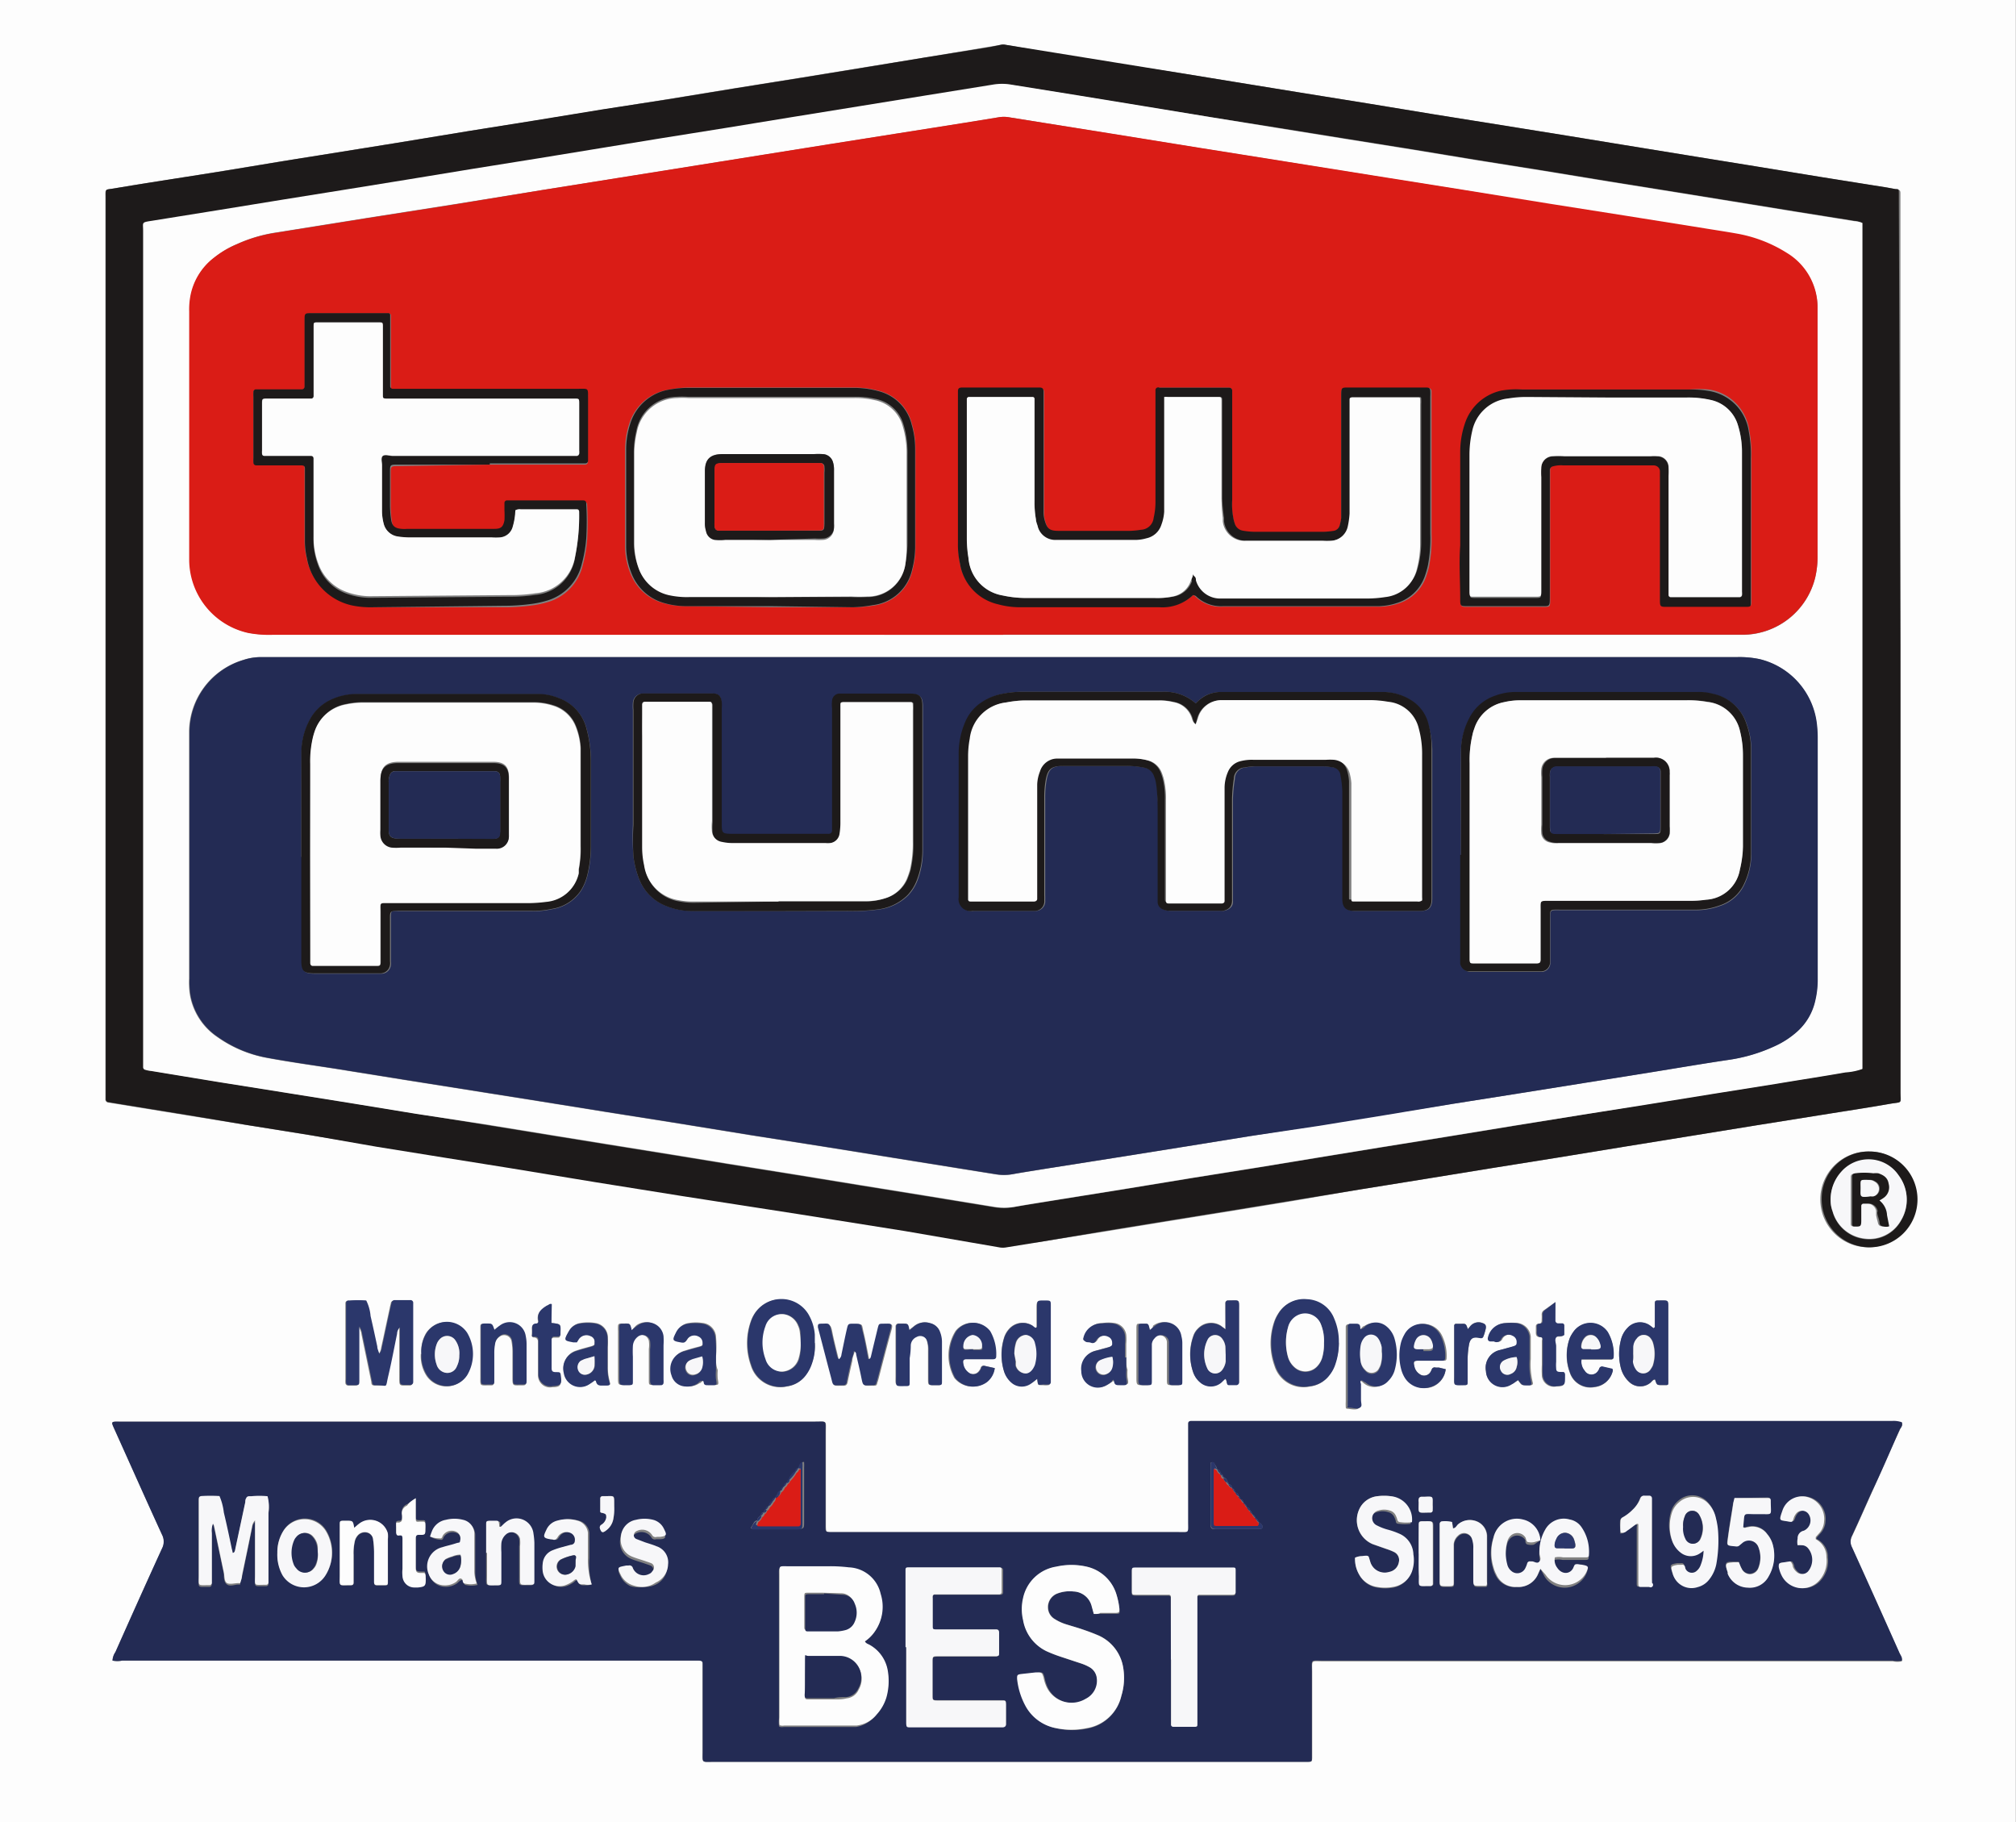 <svg id="Layer_1" data-name="Layer 1" xmlns="http://www.w3.org/2000/svg" width="111.14" height="100.44" viewBox="0 0 111.14 100.44"><rect x="0" y="0" width="111.14" height="100.44" fill="#808080" stroke="none"/><title>town-pump</title><path d="M113.21,106H2.08V5.53H113.21Zm-6.29-22.06a1.35,1.35,0,0,0-.49,0H67.79c-.1,0-.17,0-.17.15V89.4c0,.66.08.58-.58.58H47.92c-.29,0-.3,0-.31-.31V89.4c0-1.63,0-3.27,0-4.9,0-.71.09-.61-.59-.61H8.66c-.46,0-.45,0-.27.4.88,1.95,1.74,3.89,2.63,5.83a.82.82,0,0,1,0,.76c-.87,1.9-1.72,3.8-2.57,5.71a.91.91,0,0,0-.16.47,1.38,1.38,0,0,0,.53,0H40.59c.19,0,.22,0,.22.21s0,.24,0,.36c0,1.47,0,2.94,0,4.41,0,.69-.08.6.6.6H74.19c.19,0,.22,0,.23-.21V97.7c0-.7-.09-.6.6-.6h31.41a1.21,1.21,0,0,0,.5,0c0-.17-.07-.29-.13-.42q-1.3-2.92-2.62-5.83a.69.69,0,0,1,0-.64c.37-.79.72-1.59,1.08-2.39.52-1.16,1-2.32,1.56-3.48C106.88,84.18,107,84.07,106.92,83.92Zm-.07-42.79V16.62c0-.14,0-.28,0-.41s0-.21-.19-.24l-.49-.09-3.58-.57-3.67-.6-3.71-.6-3.63-.59-3-.49-3.67-.59-3.63-.58-3.71-.61-3.67-.59-3.63-.59-3-.49L63.47,9l-3.09-.5L57.52,8a.61.61,0,0,0-.27,0l-.67.11L53,8.71l-3.09.5-3.62.59-3.63.58-3.67.6-3.63.58-3.67.6L28,12.74l-4.21.69-4.74.76c-1.78.28-3.55.58-5.33.87s-3.55.55-5.33.85c-.56.1-.5,0-.5.57V66.11a.17.17,0,0,0,.15.19l.8.13,3.63.59,3.09.5,3.62.58,3.63.59,3.67.59,3.63.58,4.74.78,4.75.76,6.44,1,5.91.94,5.24.86a1.07,1.07,0,0,0,.31,0L59.31,74l3.63-.58,3.62-.59,3.72-.6,3-.49L77,71.1l3.67-.59,3.63-.59,3.63-.58,3.67-.6,3.71-.6,3.58-.58,3.63-.58c1.25-.2,2.51-.39,3.76-.61.71-.12.58,0,.58-.67Q106.87,53.41,106.85,41.13Zm-85,37.51a1,1,0,0,1,.16.43l.54,2.61c0,.18.06.2.25.2.68,0,.51.08.65-.53s.32-1.53.48-2.3a.51.51,0,0,1,.16-.36v2.72c0,.52,0,.47.5.47h.09a.15.15,0,0,0,.14-.15V77.38a.15.15,0,0,0-.17-.17h-.82a.19.19,0,0,0-.21.18,2.44,2.44,0,0,0-.06.26c-.16.72-.31,1.45-.47,2.17a.7.7,0,0,1-.14.35c0-.14-.08-.27-.11-.4-.12-.56-.24-1.12-.37-1.68a2.35,2.35,0,0,0-.24-.86,6.76,6.76,0,0,0-.9,0h-.09a.13.13,0,0,0-.12.12c0,.07,0,.15,0,.22v4a1.09,1.09,0,0,0,0,.18.15.15,0,0,0,.14.15h.27c.31,0,.31,0,.32-.3V78.64Zm25.12.9c0-.15,0-.3,0-.45a2.6,2.6,0,0,0-.37-1.15,1.74,1.74,0,0,0-3,.1,1.85,1.85,0,0,0-.13.29,3.65,3.65,0,0,0,0,2.44,1.69,1.69,0,0,0,2,1.16,1.53,1.53,0,0,0,1-.59,2.19,2.19,0,0,0,.34-.64A2.84,2.84,0,0,0,47,79.54Zm28.88,0a3.19,3.19,0,0,0-.26-1.33,1.67,1.67,0,0,0-1.5-1.06,1.62,1.62,0,0,0-1.57.8,2,2,0,0,0-.18.36,3.67,3.67,0,0,0,0,2.49,1.67,1.67,0,0,0,1.93,1.14,1.55,1.55,0,0,0,1.07-.61,1.9,1.9,0,0,0,.33-.63A3.56,3.56,0,0,0,75.89,79.53Zm-27.56.92a1.21,1.21,0,0,1,0-.14c-.11-.46-.23-.91-.32-1.37s-.13-.44-.6-.45h0c-.15,0-.18.05-.15.2.24.9.47,1.81.71,2.71.15.55,0,.48.67.48.13,0,.18-.07.21-.19.08-.4.17-.8.26-1.19,0-.17.08-.33.13-.5a.19.19,0,0,1,.13.19c.09.4.19.8.27,1.2.12.59.08.48.64.49.1,0,.18,0,.2-.14a2.58,2.58,0,0,0,.08-.26c.22-.85.44-1.7.67-2.54.15-.52.1-.45-.37-.45-.24,0-.24,0-.3.24-.13.51-.25,1-.37,1.54,0,.08,0,.15-.15.17-.1-.5-.19-1-.31-1.5s0-.45-.55-.45c-.24,0-.26,0-.32.28-.11.47-.2.94-.3,1.41A.38.38,0,0,1,48.33,80.45Zm28.78,1.17c.09,0,.12.07.18.11a.89.89,0,0,0,1.26-.09,1.39,1.39,0,0,0,.33-.53,3.17,3.17,0,0,0,0-1.83,1.35,1.35,0,0,0-.42-.63.92.92,0,0,0-1.13-.06c-.08,0-.14.12-.22.17s-.11,0-.11-.07-.08-.21-.23-.2h-.32a.14.14,0,0,0-.14.14v4.13a2.44,2.44,0,0,0,0,.27c0,.06,0,.12.1.12s.41.08.57,0,.06-.31.06-.47,0-.54,0-.81C77.07,81.76,77,81.69,77.11,81.62ZM69.64,78.8l-.25-.2a1,1,0,0,0-1.27.15,1,1,0,0,0-.26.42,3,3,0,0,0,0,2,1.25,1.25,0,0,0,.36.52.89.89,0,0,0,1.13.06c.07,0,.13-.12.2-.18s.11,0,.14.07,0,.21.21.21h.32a.16.16,0,0,0,.16-.18V77.76c0-.65.06-.55-.6-.55a.14.14,0,0,0-.15.14c0,.12,0,.24,0,.36ZM59.26,81.53c.05.39,0,.34.33.35a1.22,1.22,0,0,0,.27,0,.13.13,0,0,0,.12-.11c0-.06,0-.12,0-.18v-4c0-.34,0-.34-.37-.34s-.39,0-.39.4V78c0,.23,0,.45,0,.68a.08.08,0,0,1-.1.06L59,78.6a1,1,0,0,0-1.3.18,1.28,1.28,0,0,0-.28.51,3.12,3.12,0,0,0,0,1.79,1.34,1.34,0,0,0,.48.69.87.87,0,0,0,1,0C59,81.73,59.12,81.64,59.26,81.53ZM105.14,69a2.64,2.64,0,1,0,2.57,2.66A2.59,2.59,0,0,0,105.14,69Zm-11.9,9.74-.19-.14a.94.94,0,0,0-1.24.12,1.41,1.41,0,0,0-.38.71,3.09,3.09,0,0,0,0,1.48,1.58,1.58,0,0,0,.45.78.88.88,0,0,0,1.16.08c.09-.06.15-.18.28-.2.1.31.1.31.39.31h.23c.07,0,.1-.05.11-.12s0-.21,0-.31V77.72c0-.57,0-.51-.52-.51-.18,0-.21,0-.22.2V78c0,.23,0,.46,0,.68ZM85.77,81.6c.18.28.18.28.43.28h.27c.09,0,.14-.06.11-.15a4.09,4.09,0,0,1-.11-1.3c0-.41,0-.82,0-1.22a.83.83,0,0,0-.72-.76,3.32,3.32,0,0,0-.63,0,1,1,0,0,0-.93.74c0,.15,0,.23.14.27l.18,0a.28.28,0,0,0,.4-.14.46.46,0,0,1,.63-.17.36.36,0,0,1,.22.36c0,.13,0,.17-.23.23l-.69.19A1,1,0,0,0,84,81.11a.91.91,0,0,0,1.37.73C85.53,81.78,85.63,81.69,85.77,81.6ZM41.55,80.33a6.54,6.54,0,0,0,0-1.17.82.82,0,0,0-.72-.71,2.49,2.49,0,0,0-.77,0,.87.87,0,0,0-.67.48c-.21.42-.23.47.25.55.15,0,.24,0,.33-.12a.48.48,0,0,1,.66-.2.37.37,0,0,1,.22.36c0,.16-.11.2-.23.23s-.5.13-.74.21a1,1,0,0,0-.68,1.37.82.82,0,0,0,.76.61,1,1,0,0,0,.68-.17c.08,0,.15-.13.23-.14s.08.13.14.19a.18.18,0,0,0,.12.05h.27c.31,0,.31,0,.25-.33a2.72,2.72,0,0,1,0-.49C41.55,80.81,41.55,80.57,41.55,80.33Zm22.62,0h0c0-.24,0-.48,0-.73a2.72,2.72,0,0,0,0-.49.76.76,0,0,0-.66-.66,2.19,2.19,0,0,0-.63,0,1,1,0,0,0-1,.78c0,.11,0,.18.1.21s.21,0,.31.07.21,0,.29-.12a.49.49,0,0,1,.66-.21.35.35,0,0,1,.22.36c0,.11,0,.17-.22.23l-.7.19a1,1,0,0,0-.78,1.11.91.91,0,0,0,1.37.79,2,2,0,0,0,.3-.2c.06,0,.12,0,.14,0s.15.19.3.19c.45,0,.44,0,.37-.41a2.73,2.73,0,0,1,0-.41C64.16,80.82,64.17,80.58,64.17,80.34Zm-30.29-.82.09-.16a.51.51,0,0,1,.67-.2.33.33,0,0,1,.22.36c0,.13,0,.17-.22.23s-.53.14-.79.23a1,1,0,0,0-.67,1.21.91.91,0,0,0,1.39.63,3.88,3.88,0,0,0,.33-.23s.05,0,.06.08.11.24.29.21h.18c.37,0,.3,0,.24-.29a2.94,2.94,0,0,1-.08-.72c0-.36,0-.72,0-1.09a5.62,5.62,0,0,0,0-.58.8.8,0,0,0-.69-.74,2.44,2.44,0,0,0-.81,0,.84.84,0,0,0-.62.41c-.31.54-.28.53.24.63Zm3-.67c-.09-.37-.09-.37-.41-.36h-.18c-.08,0-.14.05-.14.14a2.44,2.44,0,0,0,0,.27v2.54c0,.45,0,.45.45.44h.09c.18,0,.21,0,.21-.21,0-.46,0-.91,0-1.36a5.72,5.72,0,0,1,0-.59.7.7,0,0,1,.27-.51.42.42,0,0,1,.68.24,1.6,1.6,0,0,1,0,.44c0,.58,0,1.15,0,1.73,0,.24,0,.26.25.26s.25,0,.37,0a.14.14,0,0,0,.12-.12,1.09,1.09,0,0,0,0-.18c0-.63,0-1.27,0-1.9a4.07,4.07,0,0,0,0-.5.86.86,0,0,0-.52-.69.93.93,0,0,0-.91.1A2.82,2.82,0,0,0,36.91,78.85Zm-11.6,1.31a2,2,0,0,0,.26,1.13,1.32,1.32,0,0,0,2.26.06,2.29,2.29,0,0,0,0-2.32,1.33,1.33,0,0,0-2.24,0A1.94,1.94,0,0,0,25.31,80.16Zm31.61.78-.54-.12a.16.16,0,0,0-.21.12.51.51,0,0,1-.09.16.41.41,0,0,1-.6.08.72.72,0,0,1-.29-.5c0-.17,0-.22.17-.23h1.45c.1,0,.18,0,.18-.15a2.52,2.52,0,0,0-.34-1.39,1.18,1.18,0,0,0-1.87,0,2.54,2.54,0,0,0-.06,2.58l0,0a1.28,1.28,0,0,0,1.74.24A1.15,1.15,0,0,0,56.92,80.94Zm-4.7-2.09c-.07-.36-.07-.36-.37-.36h-.23a.16.16,0,0,0-.14.15v2.72c0,.58-.07.52.55.52.16,0,.2,0,.2-.22V80.34q0-.36.06-.72a.53.53,0,0,1,.33-.45.4.4,0,0,1,.58.24,1.6,1.6,0,0,1,.07.54v1.58c0,.35,0,.35.35.35h.19c.17,0,.2,0,.2-.22,0-.72,0-1.45,0-2.17a1.51,1.51,0,0,0-.1-.53.75.75,0,0,0-.55-.5.92.92,0,0,0-.86.16Zm-22.88,0c-.12-.35-.12-.35-.44-.34h-.13c-.15,0-.18,0-.18.2s0,.21,0,.32v2.36c0,.58-.06.51.55.51.15,0,.19,0,.19-.19,0-.5,0-1,0-1.5a2.69,2.69,0,0,1,.06-.63.63.63,0,0,1,.26-.36.41.41,0,0,1,.66.27,3.35,3.35,0,0,1,.05.63c0,.43,0,.85,0,1.27,0,.58,0,.51.51.51.2,0,.24,0,.24-.24,0-.68,0-1.36,0-2a2.3,2.3,0,0,0-.05-.45.89.89,0,0,0-1.41-.57A2.83,2.83,0,0,0,29.34,78.83Zm59.93,1.63h1.67a.12.12,0,0,0,.12-.11,2.42,2.42,0,0,0-.32-1.39,1.15,1.15,0,0,0-1.91,0,1.92,1.92,0,0,0-.18.31,2.73,2.73,0,0,0,0,1.91,1.19,1.19,0,0,0,1.36.8,1.15,1.15,0,0,0,1-.87c0-.07,0-.13-.07-.14l-.48-.11a.16.16,0,0,0-.19.1.34.34,0,0,1-.06.12.43.43,0,0,1-.75,0A.76.76,0,0,1,89.27,80.46ZM81.78,81l-.37-.09-.18,0a.17.17,0,0,0-.22.1.8.8,0,0,1-.08.16.41.41,0,0,1-.6.09.66.66,0,0,1-.28-.44c-.06-.23,0-.28.19-.29h1.41c.1,0,.18,0,.18-.15a2.52,2.52,0,0,0-.25-1.23,1.13,1.13,0,0,0-1-.65,1.09,1.09,0,0,0-1,.59,2,2,0,0,0-.18.42,2.93,2.93,0,0,0,0,1.47,1.71,1.71,0,0,0,.21.5,1.21,1.21,0,0,0,1.34.52A1.16,1.16,0,0,0,81.78,81ZM65.47,78.84c-.08-.35-.08-.35-.38-.35h-.18c-.14,0-.17,0-.18.2v2.72c0,.51,0,.47.5.47.22,0,.24,0,.24-.27,0-.45,0-.91,0-1.36,0-.21,0-.42,0-.63a.51.51,0,0,1,.15-.32.45.45,0,0,1,.49-.16.39.39,0,0,1,.3.36c0,.19,0,.39,0,.58v1.45c0,.35,0,.35.35.35h.18c.18,0,.21,0,.21-.22V79.54a1.49,1.49,0,0,0-.05-.36.9.9,0,0,0-1.46-.57C65.66,78.67,65.59,78.75,65.47,78.84ZM87.83,77.3l-.64.45a.28.28,0,0,0-.12.23,2.43,2.43,0,0,1,0,.27c0,.14,0,.24-.18.24a.14.14,0,0,0-.14.15c0,.1,0,.21,0,.32s0,.26.21.27.12.12.12.21v1.31a5.65,5.65,0,0,0,0,.59.66.66,0,0,0,.8.61c.44,0,.48-.08.43-.53,0-.09,0-.19-.08-.25a.91.91,0,0,1-.17,0c-.17,0-.22,0-.24-.2a2.17,2.17,0,0,1,0-.36c0-.29,0-.57,0-.86s-.06-.35,0-.48.29,0,.45-.14c0-.15,0-.33,0-.51a.12.12,0,0,0-.1-.13l-.23,0a.15.15,0,0,1-.16-.17ZM32.48,78.45v-1c-.14,0-.19,0-.27.08-.31.19-.56.4-.47.82a.13.13,0,0,1-.11.17c-.19,0-.24.1-.23.26s0,.21,0,.31,0,.16.13.16.22.11.21.27v1.18c0,.21,0,.42,0,.63a.66.66,0,0,0,.79.66c.44,0,.51-.11.45-.56,0-.2,0-.2-.25-.21s-.26,0-.26-.23c0-.52,0-1,0-1.58a.14.14,0,0,1,.14-.15h.18c.14,0,.16,0,.17-.2V79C33,78.51,33,78.51,32.48,78.45ZM83,78.79c-.11-.3-.11-.3-.37-.3h-.27a.1.1,0,0,0-.11.11c0,.11,0,.21,0,.32v2.44c0,.57-.07.51.55.51.14,0,.19,0,.19-.19,0-.43,0-.87,0-1.31a4.9,4.9,0,0,1,.08-.76c.07-.32.24-.41.57-.34.18,0,.19,0,.24-.14s.07-.23.1-.34,0-.29-.17-.34a.59.59,0,0,0-.69.19Z" transform="translate(-2.08 -5.53)" fill="#fdfdfd"/><path d="M106.92,83.92c.06.15,0,.26-.1.38-.51,1.16-1,2.32-1.56,3.48-.36.8-.71,1.6-1.08,2.39a.69.69,0,0,0,0,.64q1.32,2.91,2.62,5.83c.06.13.17.25.13.42a1.21,1.21,0,0,1-.5,0H75c-.69,0-.6-.1-.6.6v4.77c0,.18,0,.2-.23.21H41.42c-.68,0-.6.09-.6-.6,0-1.47,0-2.94,0-4.41,0-.12,0-.24,0-.36s0-.2-.22-.21H8.81a1.38,1.38,0,0,1-.53,0,.91.91,0,0,1,.16-.47c.85-1.91,1.7-3.81,2.57-5.71a.82.82,0,0,0,0-.76c-.89-1.94-1.75-3.88-2.63-5.83-.18-.4-.19-.41.27-.4H47c.68,0,.59-.1.59.61,0,1.63,0,3.27,0,4.9v.27c0,.29,0,.3.31.31H67c.66,0,.58.08.58-.58V84c0-.11.07-.15.17-.15h38.64A1.35,1.35,0,0,1,106.92,83.92ZM70.1,87.62,70,87.53a.2.2,0,0,0-.18-.19.26.26,0,0,0-.09-.18.21.21,0,0,0-.18-.18.29.29,0,0,0-.1-.18l-.09-.09a.2.2,0,0,0-.18-.19c0-.09-.08-.19-.13-.28s-.08-.13-.17-.11-.07.09-.07.15,0,.21,0,.32v1.89c0,.34,0,.67,0,1s.07.32.33.32h2.34c.08,0,.16,0,.19-.08a.19.19,0,0,0-.07-.2.45.45,0,0,0-.14-.1.29.29,0,0,0-.1-.18l-.09-.09A.19.19,0,0,0,71.1,89,.24.24,0,0,0,71,88.8a.22.22,0,0,0-.18-.19.27.27,0,0,0-.1-.18l-.09-.09a.19.19,0,0,0-.17-.18.29.29,0,0,0-.1-.18.19.19,0,0,0-.18-.18A.24.24,0,0,0,70.1,87.62ZM44.18,88.89c-.1,0-.15.08-.17.18a.36.36,0,0,0-.19.27c-.17,0-.21.2-.3.32s0,.13.07.14H46c.4,0,.41,0,.41-.4v-3a1.64,1.64,0,0,0,0-.22s0,0,0-.06a.1.1,0,0,0-.08,0,.51.51,0,0,0-.15.28.21.21,0,0,0-.18.19.89.89,0,0,0-.36.45.26.26,0,0,0-.09.18.19.19,0,0,0-.18.19.38.38,0,0,0-.19.26.2.2,0,0,0-.17.19.29.29,0,0,0-.1.18.19.19,0,0,0-.18.18.37.37,0,0,0-.18.27.21.21,0,0,0-.18.19A.29.29,0,0,0,44.18,88.89ZM49.76,96a2.06,2.06,0,0,0,.52-.5,2.35,2.35,0,0,0,.32-2.07A1.87,1.87,0,0,0,48.85,92a8.56,8.56,0,0,0-1.13-.06c-.74,0-1.48,0-2.22,0-.53,0-.48-.06-.48.49,0,2.61,0,5.23,0,7.84a2.29,2.29,0,0,0,0,.37s0,.07.08.08a.55.55,0,0,0,.18,0l3.31,0c.23,0,.45,0,.68,0A1.67,1.67,0,0,0,50.4,100a2.44,2.44,0,0,0,.53-.94A3.37,3.37,0,0,0,51,97.61a2,2,0,0,0-1-1.41C49.93,96.15,49.82,96.13,49.76,96Zm2.28.31v4.17c0,.21,0,.22.25.23h5.08c.1,0,.17-.06.17-.17V99.46c0-.18,0-.21-.21-.22H53.75c-.21,0-.26,0-.26-.26V97.12c0-.25,0-.27.3-.28h3.13c.15,0,.19,0,.19-.18,0-.38,0-.75,0-1.13,0-.11,0-.17-.16-.17H53.68c-.15,0-.19,0-.19-.19V93.63a.28.28,0,0,1,0-.09.11.11,0,0,1,.12-.11h3.63a.13.13,0,0,0,.14-.14c0-.41,0-.82,0-1.22,0-.09-.06-.13-.15-.13h-5c-.09,0-.15,0-.15.13s0,.25,0,.37Zm10.34-1.83c.14,0,.26,0,.37,0l.86,0c.18,0,.21,0,.19-.23a4,4,0,0,0-.15-.75A2.23,2.23,0,0,0,62,91.89a3.77,3.77,0,0,0-1.67,0,2.22,2.22,0,0,0-1.83,1.73,2.65,2.65,0,0,0,0,1.22,2.33,2.33,0,0,0,1.29,1.71,7.77,7.77,0,0,0,.8.31l1.12.37a2.57,2.57,0,0,1,.45.2.79.79,0,0,1,.4.58A1.11,1.11,0,0,1,62,99.18a1.52,1.52,0,0,1-2.2-.73,2.23,2.23,0,0,1-.13-.44c-.09-.32-.09-.32-.43-.28l-.81.09c-.2,0-.24.07-.22.26a4,4,0,0,0,.49,1.55,2.41,2.41,0,0,0,1.65,1.17,4.11,4.11,0,0,0,1.71,0A2.34,2.34,0,0,0,63.9,99,3.38,3.38,0,0,0,64,97.44a2.34,2.34,0,0,0-1.43-1.8c-.26-.11-.53-.21-.8-.3s-.58-.18-.87-.27a2.63,2.63,0,0,1-.66-.3.75.75,0,0,1-.37-.59.8.8,0,0,1,.52-.82,1.91,1.91,0,0,1,.89-.11,1.07,1.07,0,0,1,1,.81ZM66.63,97v3.54a.12.12,0,0,0,.13.14c.39,0,.79,0,1.18,0,.09,0,.13,0,.14-.14V94c0-.14,0-.27,0-.41a.1.1,0,0,1,.11-.11H70c.1,0,.19,0,.19-.14q0-.61,0-1.23c0-.09,0-.13-.14-.13h-5.4c-.14,0-.18,0-.18.19,0,.36,0,.73,0,1.09,0,.18,0,.21.21.22H66.5a.11.11,0,0,1,.12.11c0,.12,0,.24,0,.36ZM13.82,89.51a.86.86,0,0,1,.06.2l.54,2.57c0,.2,0,.47.18.59s.41,0,.62,0l.1,0c0-.13.07-.28.1-.42.19-.91.38-1.81.56-2.71a.57.57,0,0,1,.16-.33v3c0,.65-.1.54.6.55a.13.13,0,0,0,.14-.14v-.36c0-1.17,0-2.33,0-3.49a2.22,2.22,0,0,0-.05-.89,4.52,4.52,0,0,0-.9,0H15.8a.16.16,0,0,0-.16.13c0,.07,0,.15-.05.22l-.54,2.53c0,.09,0,.21-.15.26a1.74,1.74,0,0,0-.05-.22c-.14-.66-.28-1.33-.44-2a3.22,3.22,0,0,0-.24-.91,8.19,8.19,0,0,0-1,0h0c-.08,0-.14,0-.14.14v.36c0,1.29,0,2.57,0,3.86,0,.64-.09.54.6.55h0a.13.13,0,0,0,.12-.12v-.36c0-.8,0-1.6,0-2.4A1.07,1.07,0,0,1,13.82,89.51ZM87,90.43A1.23,1.23,0,0,0,86,89.34a1.31,1.31,0,0,0-1.61,1,2.81,2.81,0,0,0,0,1.65,1.77,1.77,0,0,0,.15.38A1.15,1.15,0,0,0,85.7,93a1.17,1.17,0,0,0,1.17-.69L87,92l.25.46a1.31,1.31,0,0,0,2.22-.07c.19-.37.18-.41-.24-.48-.12,0-.23-.09-.36,0a.8.8,0,0,0-.08.16c-.15.37-.62.44-.9,0a.69.69,0,0,1-.12-.56,1.13,1.13,0,0,1,.45,0h1.27c.07,0,.16,0,.17-.1a2.35,2.35,0,0,0-.42-1.59,1,1,0,0,0-.64-.4,1.17,1.17,0,0,0-1.35.57,2.38,2.38,0,0,0-.31,1.3c0,.15.08.34,0,.44s-.28,0-.42,0h-.09a.15.15,0,0,0-.17.12,1.48,1.48,0,0,1-.12.29.49.49,0,0,1-.75.12.66.66,0,0,1-.23-.38,2.4,2.4,0,0,1,0-1.22.71.71,0,0,1,.16-.31.53.53,0,0,1,.85.07c0,.09,0,.23.16.25a.82.82,0,0,0,.31,0Zm-10.21,1a1.69,1.69,0,0,0,.23.91,1.35,1.35,0,0,0,1,.7,2.48,2.48,0,0,0,.86,0,1.31,1.31,0,0,0,1-.84,1.88,1.88,0,0,0,.08-.94,1.28,1.28,0,0,0-.74-1.07,4.28,4.28,0,0,0-.68-.25,3,3,0,0,1-.63-.24.44.44,0,0,1-.26-.44.43.43,0,0,1,.34-.38,1,1,0,0,1,.63,0,.49.49,0,0,1,.31.24,1.3,1.3,0,0,1,.1.25q0,.16.18.15a2.21,2.21,0,0,0,.63,0A1.29,1.29,0,0,0,78.72,88,2.83,2.83,0,0,0,78,88a1.24,1.24,0,0,0-1,.76,1.43,1.43,0,0,0,.76,1.89l.77.27a3.07,3.07,0,0,1,.42.17.49.49,0,0,1,.25.54.66.66,0,0,1-.53.55.83.83,0,0,1-1.06-.6c-.1-.32,0-.33-.44-.27A.89.89,0,0,0,76.78,91.39ZM96,91a2.39,2.39,0,0,1-.1.84.74.74,0,0,1-.22.33A.39.39,0,0,1,95,92a1,1,0,0,1-.07-.21.15.15,0,0,0-.18-.1l-.22,0c-.38.07-.4.09-.28.46a1.07,1.07,0,0,0,1.38.77,1.16,1.16,0,0,0,.63-.41,2,2,0,0,0,.4-.86,7.41,7.41,0,0,0,.1-1.76,4,4,0,0,0-.12-.76,1.66,1.66,0,0,0-.5-.89,1.15,1.15,0,0,0-1.53,0,1.26,1.26,0,0,0-.39.55,2.45,2.45,0,0,0,0,1.56,1.37,1.37,0,0,0,.46.66.9.9,0,0,0,1.06.06A2.16,2.16,0,0,0,96,91ZM97.7,88.1c0,.13-.07.24-.09.36-.09.58-.19,1.17-.27,1.75s-.1.47.45.53a.24.24,0,0,0,.2-.08l.17-.14a.56.56,0,0,1,.86.28,1.57,1.57,0,0,1,0,1.11.52.52,0,0,1-.48.36.52.52,0,0,1-.46-.32c-.06-.1-.09-.21-.15-.34l-.27,0c-.44,0-.53,0-.34.56l0,.08a1.22,1.22,0,0,0,1.1.76,1.17,1.17,0,0,0,1.16-.63,2.27,2.27,0,0,0,.24-1.67,1.49,1.49,0,0,0-.32-.64,1,1,0,0,0-1.08-.39c-.08,0-.17.08-.25,0,.1-.86-.06-.7.7-.72H99c.84,0,.67.15.68-.74,0-.11-.07-.15-.18-.15Zm3.48,2.6a1,1,0,0,1,.29,0,.46.46,0,0,1,.36.16,1,1,0,0,1,0,1.29.45.45,0,0,1-.65,0,.68.68,0,0,1-.18-.26.49.49,0,0,0-.14-.3l-.47.07c-.18,0-.21.07-.17.24a1.82,1.82,0,0,0,.18.51,1.26,1.26,0,0,0,2,.29,1.61,1.61,0,0,0,.45-1.33,1.1,1.1,0,0,0-.59-1s-.09,0,0-.12l.16-.18a1.06,1.06,0,0,0,.3-.69,1.24,1.24,0,0,0-.84-1.31,1.14,1.14,0,0,0-1.46.73c-.21.56-.15.51.3.59.24,0,.25,0,.32-.17a.75.75,0,0,1,.18-.31.43.43,0,0,1,.64.07.62.62,0,0,1-.26.92.42.42,0,0,0-.34.44A.89.89,0,0,0,101.18,90.7Zm-75.39-.48a1.23,1.23,0,0,0,.57.18.12.12,0,0,0,.15-.07.34.34,0,0,1,.06-.12.58.58,0,0,1,.77-.14.42.42,0,0,1,.16.44c0,.14-.15.14-.25.17s-.49.13-.74.21a1.09,1.09,0,0,0-.74,1.5.91.91,0,0,0,.83.6,1.06,1.06,0,0,0,.65-.17c.1-.06.16-.18.29-.2s.07.13.11.18.06.09.09.09a1.4,1.4,0,0,0,.67,0,2.08,2.08,0,0,1-.13-.64c0-.37,0-.75,0-1.13s0-.67,0-1a.79.79,0,0,0-.62-.74,1.92,1.92,0,0,0-.95,0,1,1,0,0,0-.77.63A2.47,2.47,0,0,0,25.79,90.22Zm8.91,2.64a4.46,4.46,0,0,1-.13-1.45c0-.29,0-.57,0-.86s0-.36,0-.54a.78.78,0,0,0-.6-.67,1.94,1.94,0,0,0-1.07,0,.89.89,0,0,0-.61.49c-.19.4-.23.48.27.55h.05c.14.06.21,0,.29-.12a.55.55,0,0,1,.7-.24.4.4,0,0,1,.25.43c0,.16-.13.2-.24.23l-.48.13a4.36,4.36,0,0,0-.51.17.85.85,0,0,0-.54.72,1.71,1.71,0,0,0,0,.45.94.94,0,0,0,1.31.77,1.51,1.51,0,0,0,.35-.2s.1-.12.18-.09c.14.28.14.28.43.28A.89.89,0,0,0,34.7,92.86ZM17.37,91.12a2.32,2.32,0,0,0,.3,1.19,1.39,1.39,0,0,0,2.38,0,2.33,2.33,0,0,0,0-2.45,1.38,1.38,0,0,0-2.32,0A2.22,2.22,0,0,0,17.37,91.12Zm64.76-1.7a1.65,1.65,0,0,0-.54,0,.14.14,0,0,0-.15.14v3c0,.46,0,.44.44.44H82c.21,0,.24,0,.24-.24,0-.45,0-.91,0-1.36q0-.36,0-.72a.7.7,0,0,1,.24-.47.46.46,0,0,1,.78.22,1.43,1.43,0,0,1,.06.5v1.67c0,.42,0,.4.4.4l.27,0s.07,0,.08-.09a.29.29,0,0,0,0-.13V90.5c0-.11,0-.21,0-.32a.9.9,0,0,0-.58-.8,1,1,0,0,0-1,.16c-.09.07-.14.2-.29.23Zm-53.25,1.7h0v1.27c0,.59-.06.51.54.52.23,0,.25,0,.25-.27V91.09a4,4,0,0,1,0-.49.74.74,0,0,1,.24-.48.47.47,0,0,1,.79.23,1.84,1.84,0,0,1,0,.41v1.63c0,.59-.07.51.55.52.21,0,.24,0,.24-.23,0-.7,0-1.39,0-2.09a4.23,4.23,0,0,0-.05-.5A.94.94,0,0,0,30,89.48c-.08.06-.15.14-.23.21a.07.07,0,0,1-.11,0s0-.06,0-.09c0-.21,0-.21-.24-.22h-.27c-.18,0-.21,0-.21.22ZM37.57,93a1.34,1.34,0,0,0,.62-.11,1.13,1.13,0,0,0,.68-1,.93.93,0,0,0-.63-1c-.21-.09-.43-.15-.64-.22l-.47-.18a.23.23,0,0,1-.15-.21.27.27,0,0,1,.18-.24.65.65,0,0,1,.83.23.21.21,0,0,0,.26.1l.18,0c.43,0,.35-.16.2-.47a.91.91,0,0,0-.58-.47,1.92,1.92,0,0,0-.95,0,1,1,0,0,0-.83.94,1,1,0,0,0,.62,1.09c.27.11.55.18.82.28a2.5,2.5,0,0,1,.25.09.26.26,0,0,1,.09.39.37.37,0,0,1-.2.17.64.64,0,0,1-.88-.33.19.19,0,0,0-.24-.14l-.13,0c-.47.1-.53.06-.27.57a1.15,1.15,0,0,0,.49.46A1.6,1.6,0,0,0,37.57,93Zm-16-3.25c-.07-.39-.07-.39-.39-.39H21c-.15,0-.17,0-.18.2v2.81c0,.65-.09.54.6.55.12,0,.16-.07.16-.17v-1.5a2.92,2.92,0,0,1,.06-.72.71.71,0,0,1,.15-.33.52.52,0,0,1,.52-.19.44.44,0,0,1,.35.43c0,.24.05.48.05.72,0,.53,0,1.06,0,1.59,0,.1,0,.17.16.17h.41c.15,0,.18,0,.19-.18,0-.79,0-1.57,0-2.36a1.65,1.65,0,0,0,0-.31,1,1,0,0,0-1.54-.57C21.82,89.55,21.74,89.63,21.61,89.74Zm69.81.3a.35.35,0,0,0,.3-.1c.17-.11.34-.25.51-.37a.11.11,0,0,1,.12,0c.05,0,0,.07,0,.11s0,.28,0,.41v2.67c0,.19,0,.22.2.22H93a.13.13,0,0,0,.14-.14,1.08,1.08,0,0,0,0-.18V88.14A.14.14,0,0,0,93,88h-.28a.21.21,0,0,0-.24.15,1.69,1.69,0,0,1-.43.63,2.41,2.41,0,0,1-.54.41.21.21,0,0,0-.12.18A3.61,3.61,0,0,0,91.42,90ZM25,88.11c-.21.15-.34.25-.48.33a.45.45,0,0,0-.28.51,1.22,1.22,0,0,1,0,.27.15.15,0,0,1-.11.13c-.07,0-.17,0-.21.06a1.33,1.33,0,0,0,0,.21v.32c0,.08,0,.14.13.15a.43.43,0,0,1,.17,0c.06.05.05.14.05.21,0,.55,0,1.09,0,1.64a1.8,1.8,0,0,0,0,.4.65.65,0,0,0,.67.61h.18c.4,0,.46-.11.43-.5,0-.1,0-.21-.07-.3h-.13c-.28,0-.34,0-.35-.28,0-.55,0-1.09,0-1.63,0-.1,0-.18.15-.19h.09c.3,0,.29,0,.29-.31a2.44,2.44,0,0,0,0-.27c0-.09,0-.15-.12-.15h-.14c-.26,0-.27,0-.27-.29S25,88.49,25,88.11Zm55.33,3.06c0,.41,0,.82,0,1.23,0,.64-.08.55.59.55h.05a.13.13,0,0,0,.13-.15c0-.11,0-.21,0-.32V89.9c0-.58.06-.51-.55-.52-.2,0-.23,0-.23.25C80.28,90.14,80.29,90.66,80.29,91.17ZM35.94,88.58c0-.7.1-.58-.6-.59h-.05a.12.12,0,0,0-.11.11c0,.23,0,.46,0,.68s.07.12.15.14.22.08.18.26a.58.58,0,0,1-.28.39.17.17,0,0,0-.07.19c.08.24.15.27.34.12a1,1,0,0,0,.39-.59A2.92,2.92,0,0,0,35.94,88.58Zm45.12-.09c0-.49.06-.46-.45-.46h-.18a.15.15,0,0,0-.14.15.29.29,0,0,0,0,.13c0,.7-.1.59.64.59a.12.12,0,0,0,.13-.14A2.43,2.43,0,0,0,81.06,88.49Z" transform="translate(-2.08 -5.53)" fill="#232b54"/><path d="M106.85,41.13q0,12.28,0,24.57c0,.71.13.55-.58.67-1.25.22-2.51.41-3.76.61l-3.63.58-3.58.58-3.71.6-3.67.6-3.63.58-3.63.59L77,71.1l-3.67.6-3,.49-3.72.6-3.62.59L59.31,74l-1.79.29a1.07,1.07,0,0,1-.31,0L52,73.39l-5.91-.94-6.44-1-4.75-.76-4.74-.78-3.63-.58-3.67-.59L19.2,68.1l-3.62-.58L12.49,67l-3.63-.59-.8-.13a.17.17,0,0,1-.15-.19V16.48c0-.61-.06-.47.5-.57,1.78-.3,3.55-.57,5.33-.85s3.55-.59,5.33-.87l4.74-.76L28,12.74l3.62-.58,3.67-.6L38.94,11l3.67-.6,3.63-.58,3.62-.59L53,8.71l3.63-.58L57.25,8a.62.62,0,0,1,.27,0l2.86.46,3.09.5,3.71.6,3,.49,3.63.59,3.67.59,3.71.61,3.63.58,3.67.59,3,.49,3.63.59,3.71.6,3.67.6,3.58.57.49.09c.19,0,.19,0,.19.24s0,.27,0,.41Zm-2.1-23.31a1.37,1.37,0,0,0-.44-.12l-3.13-.5-3.63-.59-3.09-.5-3.62-.58-3.72-.61-3.58-.57-3.71-.61-3.63-.58-3.67-.59L68.9,12l-3.62-.58-3.67-.6-3.67-.59a3,3,0,0,0-1.08,0l-3.72.6-3.58.58-3.71.6-3.67.6-3.63.58-3,.49-3.67.6-3.62.58-3.72.61-3.09.5-3.62.58-3.63.59-3.67.59c-.59.09-.48.08-.48.55V64.34a.15.15,0,0,0,.13.16,1.55,1.55,0,0,0,.31.06l3.71.61,3.58.57,3.63.58,3.67.6,3.71.6,3.63.59,3.09.5,3.67.59,3,.49,3.68.59,3.62.59,3.72.6,3.67.6a3.26,3.26,0,0,0,1.08,0c.84-.15,1.7-.28,2.55-.42l3.62-.58,3.72-.61,3.58-.57,3.71-.61,3-.49,3.67-.59,3.67-.6L89.14,67l3.62-.59,3.72-.6,3.58-.57c1.25-.21,2.51-.4,3.76-.62a3.35,3.35,0,0,0,.93-.19Z" transform="translate(-2.08 -5.53)" fill="#1d1a1a"/><path d="M21.89,78.64v2.94c0,.3,0,.3-.32.3H21.3a.15.15,0,0,1-.14-.15,1.09,1.09,0,0,1,0-.18v-4c0-.07,0-.15,0-.22a.13.13,0,0,1,.12-.12h.09a6.76,6.76,0,0,1,.9,0,2.35,2.35,0,0,1,.24.86c.13.56.25,1.12.37,1.68,0,.13.07.26.11.4a.7.7,0,0,0,.14-.35c.16-.72.31-1.45.47-2.17a2.44,2.44,0,0,1,.06-.26.19.19,0,0,1,.21-.18h.82a.15.15,0,0,1,.17.17v4.35a.15.15,0,0,1-.14.15h-.09c-.54,0-.5.05-.5-.47V78.69a.51.51,0,0,0-.16.36c-.16.77-.3,1.54-.48,2.3s0,.53-.65.53c-.19,0-.21,0-.25-.2l-.54-2.61A1,1,0,0,0,21.89,78.64Z" transform="translate(-2.08 -5.53)" fill="#2b376b"/><path d="M47,79.54a2.84,2.84,0,0,1-.16,1.16,2.19,2.19,0,0,1-.34.64,1.53,1.53,0,0,1-1,.59,1.69,1.69,0,0,1-2-1.16,3.65,3.65,0,0,1,0-2.44,1.85,1.85,0,0,1,.13-.29,1.74,1.74,0,0,1,3-.1A2.6,2.6,0,0,1,47,79.09C47,79.24,47,79.39,47,79.54Zm-.79,0a5.63,5.63,0,0,0,0-.59,1.08,1.08,0,0,0-.1-.35,1,1,0,0,0-.64-.6.93.93,0,0,0-1.15.63,2.59,2.59,0,0,0,0,1.82.94.94,0,0,0,.91.69,1,1,0,0,0,.92-.75A2.72,2.72,0,0,0,46.22,79.53Z" transform="translate(-2.08 -5.53)" fill="#2b376b"/><path d="M75.89,79.53a3.56,3.56,0,0,1-.18,1.16,1.9,1.9,0,0,1-.33.63,1.55,1.55,0,0,1-1.07.61,1.67,1.67,0,0,1-1.93-1.14,3.67,3.67,0,0,1,0-2.49,2,2,0,0,1,.18-.36,1.62,1.62,0,0,1,1.57-.8,1.67,1.67,0,0,1,1.5,1.06A3.19,3.19,0,0,1,75.89,79.53Zm-.82,0a2.42,2.42,0,0,0-.17-1A.93.93,0,0,0,73.74,78a1,1,0,0,0-.65.71,3,3,0,0,0,0,1.65,1.19,1.19,0,0,0,.34.54.89.89,0,0,0,1.23,0,1.19,1.19,0,0,0,.33-.59A2.65,2.65,0,0,0,75.07,79.56Z" transform="translate(-2.08 -5.53)" fill="#2b376b"/><path d="M48.33,80.45a.38.38,0,0,0,.14-.27c.1-.47.19-.94.3-1.41.06-.26.08-.28.32-.28.53,0,.43,0,.55.45s.21,1,.31,1.5c.11,0,.13-.09.15-.17.12-.51.24-1,.37-1.54.06-.23.06-.24.3-.24.47,0,.52-.07.37.45-.23.84-.45,1.69-.67,2.54a2.58,2.58,0,0,1-.08.26c0,.11-.1.14-.2.14-.56,0-.52.1-.64-.49-.08-.4-.18-.8-.27-1.2a.19.19,0,0,0-.13-.19c0,.17-.09.33-.13.5-.09.39-.18.79-.26,1.19,0,.12-.08.19-.21.19-.63,0-.52.07-.67-.48-.24-.9-.47-1.81-.71-2.71,0-.15,0-.19.15-.2h0c.47,0,.48-.1.6.45s.21.91.32,1.37A1.21,1.21,0,0,0,48.33,80.45Z" transform="translate(-2.08 -5.53)" fill="#2b376b"/><path d="M77.11,81.62c-.07.07,0,.14,0,.22,0,.27,0,.54,0,.81s.09.37-.06.47-.38,0-.57,0-.1-.06-.1-.12a2.44,2.44,0,0,1,0-.27V78.63a.14.14,0,0,1,.14-.14h.32c.15,0,.22.05.23.2s0,.12.11.07.14-.12.22-.17a.92.92,0,0,1,1.13.06,1.35,1.35,0,0,1,.42.63,3.17,3.17,0,0,1,0,1.83,1.39,1.39,0,0,1-.33.53.89.89,0,0,1-1.26.09C77.23,81.69,77.2,81.6,77.11,81.62Zm1.15-1.53s0-.14,0-.24a.79.79,0,0,0-.06-.22.92.92,0,0,0-.14-.28.48.48,0,0,0-.78,0,.89.89,0,0,0-.18.41,2.76,2.76,0,0,0,0,.86.81.81,0,0,0,.25.47.46.46,0,0,0,.71,0,1.47,1.47,0,0,0,.14-.28A1.88,1.88,0,0,0,78.26,80.09Z" transform="translate(-2.08 -5.53)" fill="#2b376b"/><path d="M69.64,78.8V77.71c0-.12,0-.24,0-.36a.14.14,0,0,1,.15-.14c.66,0,.6-.1.6.55V81.7a.16.16,0,0,1-.16.18h-.32c-.17,0-.17,0-.21-.21s-.07-.13-.14-.07-.13.13-.2.18a.89.89,0,0,1-1.13-.06,1.25,1.25,0,0,1-.36-.52,3,3,0,0,1,0-2,1,1,0,0,1,.26-.42,1,1,0,0,1,1.27-.15Zm0,1.39c0-.14,0-.29,0-.44a.86.86,0,0,0-.16-.41.47.47,0,0,0-.8,0,1.81,1.81,0,0,0,0,1.68.48.48,0,0,0,.8,0,1,1,0,0,0,.18-.46C69.64,80.44,69.65,80.32,69.65,80.19Z" transform="translate(-2.08 -5.53)" fill="#2b376b"/><path d="M59.26,81.53c-.14.11-.24.2-.35.27a.87.87,0,0,1-1,0,1.34,1.34,0,0,1-.48-.69,3.12,3.12,0,0,1,0-1.79,1.28,1.28,0,0,1,.28-.51A1,1,0,0,1,59,78.6l.15.11a.08.08,0,0,0,.1-.06c0-.23,0-.45,0-.68v-.36c0-.4,0-.4.39-.4s.37,0,.37.34v4c0,.06,0,.12,0,.18a.13.13,0,0,1-.12.11,1.22,1.22,0,0,1-.27,0C59.3,81.87,59.31,81.92,59.26,81.53ZM58,80.15l.06.44a1.43,1.43,0,0,0,0,.22.59.59,0,0,0,.49.42c.2,0,.39-.12.51-.37a.61.61,0,0,0,.05-.12,2.17,2.17,0,0,0,0-1.16.58.58,0,0,0-.49-.47.6.6,0,0,0-.56.46A2.2,2.2,0,0,0,58,80.15Z" transform="translate(-2.08 -5.53)" fill="#2b376b"/><path d="M105.14,69a2.64,2.64,0,1,1-2.63,2.61A2.59,2.59,0,0,1,105.14,69ZM103,71.71a1.71,1.71,0,0,0,.11.61,2.07,2.07,0,0,0,1.71,1.5,2,2,0,0,0,2.06-1,2.22,2.22,0,0,0-.13-2.48,2,2,0,0,0-3.17-.19A2.28,2.28,0,0,0,103,71.71Z" transform="translate(-2.08 -5.53)" fill="#1d1a1a"/><path d="M93.24,78.74l.07-.06c0-.22,0-.45,0-.68v-.59c0-.17,0-.2.22-.2.57,0,.52-.06.52.51v3.72c0,.1,0,.21,0,.31s0,.12-.11.12h-.23c-.29,0-.29,0-.39-.31-.13,0-.19.14-.28.2a.88.88,0,0,1-1.16-.08,1.58,1.58,0,0,1-.45-.78,3.09,3.09,0,0,1,0-1.48,1.41,1.41,0,0,1,.38-.71.94.94,0,0,1,1.24-.12Zm-1.12,1.42c0,.14,0,.27,0,.41a.93.93,0,0,0,.15.42.48.48,0,0,0,.83,0,1.18,1.18,0,0,0,.11-.19,2.11,2.11,0,0,0,0-1.29.78.78,0,0,0-.11-.2.47.47,0,0,0-.77,0,.76.76,0,0,0-.19.45C92.13,79.89,92.13,80,92.12,80.16Z" transform="translate(-2.08 -5.53)" fill="#2b376b"/><path d="M85.77,81.6c-.14.09-.24.18-.36.24A.91.91,0,0,1,84,81.11a1,1,0,0,1,.77-1.17l.69-.19c.2-.06.23-.1.23-.23a.36.36,0,0,0-.22-.36.46.46,0,0,0-.63.17.28.28,0,0,1-.4.14l-.18,0c-.15,0-.19-.12-.14-.27a1,1,0,0,1,.93-.74,3.32,3.32,0,0,1,.63,0,.83.83,0,0,1,.72.76c0,.4,0,.81,0,1.22a4.09,4.09,0,0,0,.11,1.3c0,.09,0,.14-.11.15H86.2C86,81.88,86,81.88,85.77,81.6Zm-.08-1.27a1.6,1.6,0,0,0-.68.18.41.41,0,0,0-.18.57.39.39,0,0,0,.54.18.51.51,0,0,0,.33-.39A.9.9,0,0,0,85.69,80.33Z" transform="translate(-2.08 -5.53)" fill="#2b376b"/><path d="M41.55,80.33c0,.24,0,.48,0,.73a2.72,2.72,0,0,0,0,.49c.06.33.06.33-.25.33h-.27a.18.18,0,0,1-.12-.05c-.06-.06,0-.21-.14-.19s-.15.09-.23.14a1,1,0,0,1-.68.17.82.82,0,0,1-.76-.61A1,1,0,0,1,39.84,80c.24-.08.49-.14.74-.21s.24-.07.23-.23a.37.37,0,0,0-.22-.36.48.48,0,0,0-.66.2c-.09.15-.18.15-.33.12-.48-.08-.46-.13-.25-.55a.87.87,0,0,1,.67-.48,2.49,2.49,0,0,1,.77,0,.82.82,0,0,1,.72.71A6.54,6.54,0,0,1,41.55,80.33Zm-.76,0-.52.14a1.33,1.33,0,0,0-.21.09.41.41,0,0,0-.17.54.39.39,0,0,0,.49.22.52.52,0,0,0,.38-.35A1.15,1.15,0,0,0,40.79,80.29Z" transform="translate(-2.08 -5.53)" fill="#2b376b"/><path d="M64.17,80.34c0,.24,0,.48,0,.72a2.73,2.73,0,0,0,0,.41c.07.43.08.42-.37.41-.15,0-.27,0-.3-.19s-.08-.09-.14,0a2,2,0,0,1-.3.2.91.91,0,0,1-1.37-.79,1,1,0,0,1,.78-1.11l.7-.19c.18-.06.24-.12.22-.23a.35.35,0,0,0-.22-.36.49.49,0,0,0-.66.21c-.08.12-.15.17-.29.12s-.21,0-.31-.07-.14-.1-.1-.21a1,1,0,0,1,1-.78,2.19,2.19,0,0,1,.63,0,.76.76,0,0,1,.66.66,2.72,2.72,0,0,1,0,.49c0,.25,0,.49,0,.73Zm-.77,0a2.34,2.34,0,0,0-.7.19.42.42,0,1,0,.38.75.51.51,0,0,0,.29-.32A1.09,1.09,0,0,0,63.4,80.31Z" transform="translate(-2.08 -5.53)" fill="#2b376b"/><path d="M33.88,79.52l-.19,0c-.52-.1-.55-.09-.24-.63a.84.84,0,0,1,.62-.41,2.44,2.44,0,0,1,.81,0,.8.8,0,0,1,.69.74,5.62,5.62,0,0,1,0,.58c0,.37,0,.73,0,1.09a2.94,2.94,0,0,0,.08.72c.06.24.13.3-.24.29h-.18c-.18,0-.25-.07-.29-.21s0,0-.06-.08a3.88,3.88,0,0,1-.33.23.91.91,0,0,1-1.39-.63A1,1,0,0,1,33.85,80c.26-.09.53-.15.79-.23s.22-.1.22-.23a.33.33,0,0,0-.22-.36.51.51,0,0,0-.67.2Zm1,.76-.56.16-.2.09a.44.44,0,0,0-.15.52.39.39,0,0,0,.43.25.55.55,0,0,0,.47-.48A4.53,4.53,0,0,0,34.85,80.28Z" transform="translate(-2.08 -5.53)" fill="#2b376b"/><path d="M36.91,78.85a2.82,2.82,0,0,1,.32-.26.93.93,0,0,1,.91-.1.86.86,0,0,1,.52.69,4.07,4.07,0,0,1,0,.5c0,.63,0,1.27,0,1.9a1.09,1.09,0,0,1,0,.18.14.14,0,0,1-.12.12c-.12,0-.24,0-.37,0s-.25,0-.25-.26c0-.58,0-1.15,0-1.73a1.6,1.6,0,0,0,0-.44.42.42,0,0,0-.68-.24.7.7,0,0,0-.27.51,5.72,5.72,0,0,0,0,.59c0,.45,0,.9,0,1.36,0,.17,0,.2-.21.21h-.09c-.45,0-.45,0-.45-.44V78.9a2.44,2.44,0,0,1,0-.27c0-.09.06-.13.14-.14h.18C36.82,78.48,36.82,78.48,36.91,78.85Z" transform="translate(-2.08 -5.53)" fill="#2b376b"/><path d="M25.31,80.16A1.94,1.94,0,0,1,25.6,79a1.33,1.33,0,0,1,2.24,0,2.29,2.29,0,0,1,0,2.32,1.32,1.32,0,0,1-2.26-.06A2,2,0,0,1,25.31,80.16Zm2.09.08a1.25,1.25,0,0,0-.25-.88.55.55,0,0,0-.84,0,.74.74,0,0,0-.16.27,1.63,1.63,0,0,0,0,1.11.63.63,0,0,0,.47.45.56.56,0,0,0,.65-.36A1.27,1.27,0,0,0,27.4,80.24Z" transform="translate(-2.08 -5.53)" fill="#2b376b"/><path d="M56.92,80.94a1.15,1.15,0,0,1-.44.78,1.28,1.28,0,0,1-1.74-.24l0,0a2.54,2.54,0,0,1,.06-2.58,1.18,1.18,0,0,1,1.87,0A2.52,2.52,0,0,1,57,80.3c0,.12-.08.15-.18.15H55.36c-.16,0-.2.06-.17.23a.72.72,0,0,0,.29.5.41.41,0,0,0,.6-.08.51.51,0,0,0,.09-.16.16.16,0,0,1,.21-.12Zm-1.19-1H56c.25,0,.26,0,.22-.26a.58.58,0,0,0-.52-.53.61.61,0,0,0-.51.6c0,.12,0,.18.14.18S55.6,79.89,55.73,79.89Z" transform="translate(-2.08 -5.53)" fill="#2b376b"/><path d="M52.22,78.85l.28-.23a.92.92,0,0,1,.86-.16.75.75,0,0,1,.55.5,1.51,1.51,0,0,1,.1.53c0,.72,0,1.45,0,2.17,0,.19,0,.21-.2.22h-.19c-.34,0-.34,0-.35-.35V80a1.6,1.6,0,0,0-.07-.54.4.4,0,0,0-.58-.24.53.53,0,0,0-.33.45q0,.36-.06.72v1.32c0,.18,0,.22-.2.22-.62,0-.55.06-.55-.52V78.64a.16.16,0,0,1,.14-.15h.23C52.15,78.49,52.15,78.49,52.22,78.85Z" transform="translate(-2.08 -5.53)" fill="#2b376b"/><path d="M29.34,78.83a2.83,2.83,0,0,1,.31-.25.89.89,0,0,1,1.41.57,2.3,2.3,0,0,1,.05.45c0,.68,0,1.36,0,2,0,.21,0,.24-.24.24-.55,0-.51.07-.51-.51,0-.42,0-.84,0-1.27a3.35,3.35,0,0,0-.05-.63.41.41,0,0,0-.66-.27.63.63,0,0,0-.26.36,2.69,2.69,0,0,0-.06.63c0,.5,0,1,0,1.5,0,.15,0,.19-.19.19-.61,0-.54.07-.55-.51V79c0-.11,0-.22,0-.32s0-.19.18-.2h.13C29.22,78.48,29.22,78.48,29.34,78.83Z" transform="translate(-2.08 -5.53)" fill="#2b376b"/><path d="M89.27,80.46a.76.76,0,0,0,.17.61.43.43,0,0,0,.75,0,.34.34,0,0,0,.06-.12.16.16,0,0,1,.19-.1l.48.11c.07,0,.08.07.07.14a1.15,1.15,0,0,1-1,.87,1.19,1.19,0,0,1-1.36-.8,2.73,2.73,0,0,1,0-1.91,1.92,1.92,0,0,1,.18-.31,1.15,1.15,0,0,1,1.91,0,2.42,2.42,0,0,1,.32,1.39.12.12,0,0,1-.12.11H89.27Zm.53-.57H90c.32,0,.36-.08.25-.38a.77.77,0,0,0-.17-.27.43.43,0,0,0-.64,0,.76.76,0,0,0-.2.49.12.12,0,0,0,.13.14Z" transform="translate(-2.08 -5.53)" fill="#2b376b"/><path d="M81.78,81a1.16,1.16,0,0,1-.91,1,1.21,1.21,0,0,1-1.34-.52,1.71,1.71,0,0,1-.21-.5,2.93,2.93,0,0,1,0-1.47,2,2,0,0,1,.18-.42,1.09,1.09,0,0,1,1-.59,1.13,1.13,0,0,1,1,.65,2.52,2.52,0,0,1,.25,1.23c0,.12-.08.15-.18.15H80.24c-.22,0-.25.06-.19.29a.66.66,0,0,0,.28.44.41.41,0,0,0,.6-.09.8.8,0,0,0,.08-.16.17.17,0,0,1,.22-.1l.18,0Zm-1.23-1h.27c.25,0,.31-.08.23-.33A.61.61,0,0,0,81,79.4a.47.47,0,0,0-.42-.28.46.46,0,0,0-.43.27,1.22,1.22,0,0,0-.07.17c-.07.28-.06.35.26.34A1.77,1.77,0,0,1,80.55,79.9Z" transform="translate(-2.08 -5.53)" fill="#2b376b"/><path d="M65.47,78.84c.12-.09.19-.17.28-.23a.9.9,0,0,1,1.46.57,1.49,1.49,0,0,1,.05.36v2.12c0,.19,0,.21-.21.22h-.18c-.35,0-.35,0-.35-.35V80.08c0-.19,0-.39,0-.58a.39.39,0,0,0-.3-.36.45.45,0,0,0-.49.16.51.51,0,0,0-.15.32c0,.21,0,.42,0,.63,0,.45,0,.91,0,1.36,0,.25,0,.27-.24.27-.55,0-.5,0-.5-.47V78.69c0-.16,0-.19.18-.2h.18C65.39,78.49,65.39,78.49,65.47,78.84Z" transform="translate(-2.08 -5.53)" fill="#2b376b"/><path d="M87.83,77.3v1a.15.15,0,0,0,.16.17l.23,0a.12.12,0,0,1,.1.13c0,.18,0,.36,0,.51-.16.13-.35,0-.45.14s0,.32,0,.48,0,.57,0,.86a2.17,2.17,0,0,0,0,.36c0,.16.07.2.24.2a.91.91,0,0,0,.17,0c.1.06.08.16.08.25,0,.45,0,.49-.43.53a.66.66,0,0,1-.8-.61,5.65,5.65,0,0,1,0-.59V79.44c0-.09,0-.21-.12-.21s-.22-.12-.21-.27,0-.22,0-.32a.14.14,0,0,1,.14-.15c.17,0,.19-.1.18-.24a2.43,2.43,0,0,0,0-.27.28.28,0,0,1,.12-.23Z" transform="translate(-2.08 -5.53)" fill="#2b376b"/><path d="M32.48,78.45c.52.06.52.06.5.51V79c0,.16,0,.18-.17.2h-.18a.14.14,0,0,0-.14.15c0,.53,0,1.06,0,1.58,0,.19.06.23.26.23s.23,0,.25.21c.06.45,0,.53-.45.56a.66.66,0,0,1-.79-.66c0-.21,0-.42,0-.63V79.48c0-.16,0-.27-.21-.27s-.13-.07-.13-.16,0-.21,0-.31,0-.26.23-.26a.13.13,0,0,0,.11-.17c-.09-.42.16-.63.47-.82.08,0,.13-.13.27-.08Z" transform="translate(-2.08 -5.53)" fill="#2b376b"/><path d="M83,78.79l.12-.14a.59.59,0,0,1,.69-.19c.18.05.22.14.17.34s-.06.23-.1.34-.06.18-.24.14c-.33-.07-.5,0-.57.34a4.9,4.9,0,0,0-.08.76c0,.44,0,.88,0,1.31,0,.15,0,.19-.19.19-.62,0-.55.06-.55-.51V78.93c0-.11,0-.21,0-.32a.1.1,0,0,1,.11-.11h.27C82.9,78.49,82.9,78.49,83,78.79Z" transform="translate(-2.08 -5.53)" fill="#2b376b"/><path d="M49.76,96c.06.12.17.14.26.19a2,2,0,0,1,1,1.41,3.37,3.37,0,0,1-.07,1.48,2.44,2.44,0,0,1-.53.94,1.67,1.67,0,0,1-1.12.62c-.23,0-.45,0-.68,0l-3.31,0a.55.55,0,0,1-.18,0s-.08,0-.08-.08a2.29,2.29,0,0,1,0-.37c0-2.61,0-5.23,0-7.84,0-.55-.05-.49.48-.49.74,0,1.48,0,2.22,0a8.56,8.56,0,0,1,1.13.06,1.87,1.87,0,0,1,1.75,1.46,2.35,2.35,0,0,1-.32,2.07A2.06,2.06,0,0,1,49.76,96Zm-3.3,2c0,.33,0,.67,0,1,0,.17,0,.2.21.2.47,0,.94,0,1.41,0,.23,0,.45,0,.68-.06a.81.81,0,0,0,.66-.48,1.19,1.19,0,0,0-1-1.79h0l-1.77,0c-.15,0-.17,0-.17.2S46.46,97.72,46.46,98Zm1-4.68h-.86c-.14,0-.18,0-.18.19q0,.84,0,1.68c0,.14,0,.18.19.18h1.59a2.36,2.36,0,0,0,.45-.08.76.76,0,0,0,.48-.45,1.21,1.21,0,0,0,0-1,.72.72,0,0,0-.64-.49Z" transform="translate(-2.08 -5.53)" fill="#fdfdfd"/><path d="M52,96.32v-3.9c0-.12,0-.25,0-.37s.06-.13.15-.13h5c.09,0,.15,0,.15.13,0,.4,0,.81,0,1.22a.13.13,0,0,1-.14.14H53.62a.11.11,0,0,0-.12.11.28.28,0,0,0,0,.09v1.54c0,.15,0,.19.19.19H57c.11,0,.16.06.16.17,0,.38,0,.75,0,1.13,0,.14,0,.17-.19.18H53.79c-.27,0-.3,0-.3.28V99c0,.22,0,.26.26.26h3.58c.18,0,.2,0,.21.22v1.09c0,.11-.07.16-.17.17H52.29c-.22,0-.24,0-.25-.23V96.32Z" transform="translate(-2.08 -5.53)" fill="#f7f7f9"/><path d="M62.38,94.49l-.12-.43a1.07,1.07,0,0,0-1-.81,1.91,1.91,0,0,0-.89.11.8.8,0,0,0-.52.82.75.75,0,0,0,.37.59,2.63,2.63,0,0,0,.66.3c.29.09.58.17.87.27s.54.19.8.3A2.34,2.34,0,0,1,64,97.44,3.38,3.38,0,0,1,63.9,99,2.34,2.34,0,0,1,62,100.78a4.11,4.11,0,0,1-1.71,0,2.41,2.41,0,0,1-1.65-1.17,4,4,0,0,1-.49-1.55c0-.19,0-.23.22-.26l.81-.09c.34,0,.34,0,.43.28a2.23,2.23,0,0,0,.13.44,1.52,1.52,0,0,0,2.2.73A1.11,1.11,0,0,0,62.54,98a.79.79,0,0,0-.4-.58,2.57,2.57,0,0,0-.45-.2l-1.12-.37a7.77,7.77,0,0,1-.8-.31,2.33,2.33,0,0,1-1.29-1.71,2.65,2.65,0,0,1,0-1.22,2.22,2.22,0,0,1,1.83-1.73,3.77,3.77,0,0,1,1.67,0,2.23,2.23,0,0,1,1.66,1.57,4,4,0,0,1,.15.75c0,.18,0,.22-.19.23l-.86,0C62.64,94.5,62.52,94.49,62.38,94.49Z" transform="translate(-2.08 -5.53)" fill="#fdfdfd"/><path d="M66.63,97V93.9c0-.12,0-.24,0-.36a.11.11,0,0,0-.12-.11H64.69c-.18,0-.21,0-.21-.22,0-.36,0-.73,0-1.09,0-.15,0-.19.18-.19h5.4c.09,0,.14,0,.14.13q0,.61,0,1.23c0,.11-.09.14-.19.14H68.2a.1.1,0,0,0-.11.11c0,.14,0,.27,0,.41v6.62c0,.09,0,.14-.14.14-.39,0-.79,0-1.18,0a.12.12,0,0,1-.13-.14V97Z" transform="translate(-2.08 -5.53)" fill="#f7f7f9"/><path d="M13.82,89.51a1.07,1.07,0,0,0-.06.51c0,.8,0,1.6,0,2.4v.36a.13.13,0,0,1-.12.12h0c-.69,0-.6.09-.6-.55,0-1.29,0-2.57,0-3.86v-.36c0-.09.06-.13.14-.14h0a8.19,8.19,0,0,1,1,0,3.22,3.22,0,0,1,.24.91c.16.66.3,1.33.44,2a1.74,1.74,0,0,1,.05.22c.12,0,.13-.17.15-.26l.54-2.53c0-.07,0-.15.05-.22A.16.16,0,0,1,15.8,88h.13a4.52,4.52,0,0,1,.9,0,2.22,2.22,0,0,1,.05.89c0,1.16,0,2.32,0,3.49v.36a.13.13,0,0,1-.14.14c-.7,0-.6.1-.6-.55v-3a.57.57,0,0,0-.16.33c-.18.9-.37,1.8-.56,2.71,0,.14-.06.29-.1.42l-.1,0c-.21,0-.46.08-.62,0s-.14-.39-.18-.59l-.54-2.57A.86.86,0,0,0,13.82,89.51Z" transform="translate(-2.08 -5.53)" fill="#f7f7f9"/><path d="M87,90.43l-.35.1a.82.82,0,0,1-.31,0c-.12,0-.12-.16-.16-.25a.53.53,0,0,0-.85-.07.71.71,0,0,0-.16.31,2.4,2.4,0,0,0,0,1.22.66.66,0,0,0,.23.38.49.49,0,0,0,.75-.12,1.48,1.48,0,0,0,.12-.29.15.15,0,0,1,.17-.12h.09c.14,0,.3.16.42,0s0-.29,0-.44a2.38,2.38,0,0,1,.31-1.3,1.17,1.17,0,0,1,1.35-.57,1,1,0,0,1,.64.4,2.35,2.35,0,0,1,.42,1.59c0,.09-.1.1-.17.1H88.25a1.13,1.13,0,0,0-.45,0,.69.69,0,0,0,.12.56c.28.43.75.36.9,0a.8.8,0,0,1,.08-.16c.13-.06.24,0,.36,0,.42.07.43.11.24.48a1.31,1.31,0,0,1-2.22.07L87,92l-.16.35A1.17,1.17,0,0,1,85.7,93a1.15,1.15,0,0,1-1.13-.69,1.77,1.77,0,0,1-.15-.38,2.81,2.81,0,0,1,0-1.65,1.31,1.31,0,0,1,1.61-1A1.23,1.23,0,0,1,87,90.43Zm1.34.44h.41c.16,0,.21-.07.18-.23a2,2,0,0,0-.07-.26.55.55,0,0,0-.48-.37.52.52,0,0,0-.49.33.83.83,0,0,0-.1.35c0,.11,0,.17.15.17Z" transform="translate(-2.08 -5.53)" fill="#f7f7f9"/><path d="M76.78,91.39a.89.89,0,0,1,.39-.09c.41-.06.34,0,.44.27a.83.83,0,0,0,1.06.6.66.66,0,0,0,.53-.55.49.49,0,0,0-.25-.54,3.07,3.07,0,0,0-.42-.17l-.77-.27A1.43,1.43,0,0,1,77,88.75,1.24,1.24,0,0,1,78,88a2.83,2.83,0,0,1,.77,0,1.29,1.29,0,0,1,1.15,1.43,2.21,2.21,0,0,1-.63,0q-.15,0-.18-.15a1.3,1.3,0,0,0-.1-.25.49.49,0,0,0-.31-.24,1,1,0,0,0-.63,0,.43.43,0,0,0-.34.38.44.44,0,0,0,.26.44,3,3,0,0,0,.63.24,4.28,4.28,0,0,1,.68.25A1.28,1.28,0,0,1,80,91.21a1.88,1.88,0,0,1-.08.94,1.31,1.31,0,0,1-1,.84A2.48,2.48,0,0,1,78,93a1.35,1.35,0,0,1-1-.7A1.69,1.69,0,0,1,76.78,91.39Z" transform="translate(-2.08 -5.53)" fill="#f7f7f9"/><path d="M96,91a2.16,2.16,0,0,1-.22.16.9.9,0,0,1-1.06-.06,1.37,1.37,0,0,1-.46-.66,2.45,2.45,0,0,1,0-1.56,1.26,1.26,0,0,1,.39-.55,1.15,1.15,0,0,1,1.53,0,1.66,1.66,0,0,1,.5.89,4,4,0,0,1,.12.76,7.41,7.41,0,0,1-.1,1.76,2,2,0,0,1-.4.86,1.16,1.16,0,0,1-.63.41,1.07,1.07,0,0,1-1.38-.77c-.12-.37-.1-.39.28-.46l.22,0a.15.15,0,0,1,.18.1A1,1,0,0,0,95,92a.39.39,0,0,0,.62.11.74.74,0,0,0,.22-.33A2.39,2.39,0,0,0,96,91Zm-1.1-1.31a1.22,1.22,0,0,0,.12.64.44.44,0,0,0,.82,0A1.4,1.4,0,0,0,95.74,89a.43.43,0,0,0-.78.11A1.25,1.25,0,0,0,94.87,89.67Z" transform="translate(-2.08 -5.53)" fill="#f7f7f9"/><path d="M97.7,88.1h1.82c.11,0,.18,0,.18.15,0,.89.16.72-.68.74h-.14c-.76,0-.6-.14-.7.72.08.07.17,0,.25,0a1,1,0,0,1,1.08.39,1.49,1.49,0,0,1,.32.64,2.27,2.27,0,0,1-.24,1.67,1.17,1.17,0,0,1-1.16.63,1.22,1.22,0,0,1-1.1-.76l0-.08c-.19-.53-.1-.52.34-.56l.27,0c.06.13.09.24.15.34a.52.52,0,0,0,.46.32.52.52,0,0,0,.48-.36,1.57,1.57,0,0,0,0-1.11.56.56,0,0,0-.86-.28l-.17.14a.24.24,0,0,1-.2.08c-.55-.06-.52,0-.45-.53s.18-1.17.27-1.75C97.63,88.34,97.67,88.23,97.7,88.1Z" transform="translate(-2.08 -5.53)" fill="#f7f7f9"/><path d="M101.18,90.7a.89.89,0,0,1,0-.36.42.42,0,0,1,.34-.44.62.62,0,0,0,.26-.92.43.43,0,0,0-.64-.07.75.75,0,0,0-.18.31c-.07.22-.08.21-.32.17-.45-.08-.51,0-.3-.59a1.14,1.14,0,0,1,1.46-.73,1.24,1.24,0,0,1,.84,1.31,1.06,1.06,0,0,1-.3.69l-.16.18c0,.09,0,.1,0,.12a1.1,1.1,0,0,1,.59,1,1.61,1.61,0,0,1-.45,1.33,1.26,1.26,0,0,1-2-.29,1.82,1.82,0,0,1-.18-.51c0-.17,0-.21.17-.24l.47-.07a.49.49,0,0,1,.14.3.68.68,0,0,0,.18.26.45.45,0,0,0,.65,0,1,1,0,0,0,0-1.29.46.46,0,0,0-.36-.16A1,1,0,0,0,101.18,90.7Z" transform="translate(-2.08 -5.53)" fill="#f7f7f9"/><path d="M25.79,90.22a2.47,2.47,0,0,1,.1-.29,1,1,0,0,1,.77-.63,1.92,1.92,0,0,1,.95,0,.79.79,0,0,1,.62.74c0,.33,0,.67,0,1s0,.76,0,1.13a2.08,2.08,0,0,0,.13.64,1.4,1.4,0,0,1-.67,0s-.06,0-.09-.09,0-.14-.11-.18-.19.14-.29.2a1.06,1.06,0,0,1-.65.17.91.91,0,0,1-.83-.6,1.09,1.09,0,0,1,.74-1.5c.25-.08.5-.13.74-.21s.22,0,.25-.17a.42.42,0,0,0-.16-.44.58.58,0,0,0-.77.14.34.34,0,0,0-.06.12.12.12,0,0,1-.15.07A1.23,1.23,0,0,1,25.79,90.22Zm1.68,1a1.08,1.08,0,0,0-.44.09,1.77,1.77,0,0,0-.38.15.47.47,0,0,0-.11.61.42.42,0,0,0,.54.18.61.61,0,0,0,.41-.5A1.19,1.19,0,0,0,27.47,91.26Z" transform="translate(-2.08 -5.53)" fill="#f7f7f9"/><path d="M34.7,92.86a.89.89,0,0,1-.41,0c-.29,0-.29,0-.43-.28-.08,0-.13.05-.18.09a1.51,1.51,0,0,1-.35.2A.94.94,0,0,1,32,92.15a1.71,1.71,0,0,1,0-.45.85.85,0,0,1,.54-.72,4.36,4.36,0,0,1,.51-.17l.48-.13c.11,0,.24-.07.24-.23a.4.4,0,0,0-.25-.43.55.55,0,0,0-.7.24c-.08.12-.15.18-.29.12h-.05c-.5-.07-.46-.15-.27-.55a.89.89,0,0,1,.61-.49,1.94,1.94,0,0,1,1.07,0,.78.78,0,0,1,.6.67c0,.18,0,.36,0,.54s0,.57,0,.86A4.46,4.46,0,0,0,34.7,92.86Zm-.89-1.35a.51.51,0,0,0,0-.18.13.13,0,0,0-.1-.08,2.72,2.72,0,0,0-.73.24.45.45,0,0,0,.3.83.61.61,0,0,0,.5-.46C33.79,91.74,33.8,91.62,33.81,91.51Z" transform="translate(-2.08 -5.53)" fill="#f7f7f9"/><path d="M17.37,91.12a2.22,2.22,0,0,1,.34-1.22,1.38,1.38,0,0,1,2.32,0,2.33,2.33,0,0,1,0,2.45,1.39,1.39,0,0,1-2.38,0A2.32,2.32,0,0,1,17.37,91.12Zm2.23,0c0-.12,0-.24,0-.35a1,1,0,0,0-.24-.53.58.58,0,0,0-.91,0,.62.62,0,0,0-.12.19,1.74,1.74,0,0,0,0,1.36.75.75,0,0,0,.13.18.58.58,0,0,0,.93,0,.72.72,0,0,0,.15-.27A1.42,1.42,0,0,0,19.6,91.13Z" transform="translate(-2.08 -5.53)" fill="#f7f7f9"/><path d="M82.13,89.42l.05.35c.15,0,.2-.16.29-.23a1,1,0,0,1,1-.16.9.9,0,0,1,.58.8c0,.11,0,.21,0,.32v2.22a.29.29,0,0,1,0,.13s0,.09-.08.09l-.27,0c-.4,0-.4,0-.4-.4V90.89a1.43,1.43,0,0,0-.06-.5.46.46,0,0,0-.78-.22.7.7,0,0,0-.24.47q0,.36,0,.72c0,.45,0,.91,0,1.36,0,.2,0,.23-.24.24h-.09c-.48,0-.44,0-.44-.44v-3a.14.14,0,0,1,.15-.14A1.65,1.65,0,0,1,82.13,89.42Z" transform="translate(-2.08 -5.53)" fill="#f7f7f9"/><path d="M28.88,91.12V89.57c0-.18,0-.21.21-.22h.27c.21,0,.21,0,.24.22,0,0,0,.07,0,.09a.07.07,0,0,0,.11,0c.08-.07.15-.15.23-.21a.94.94,0,0,1,1.55.61,4.23,4.23,0,0,1,.05.5c0,.7,0,1.39,0,2.09,0,.2,0,.23-.24.23-.62,0-.54.07-.55-.52V90.76a1.84,1.84,0,0,0,0-.41.47.47,0,0,0-.79-.23.74.74,0,0,0-.24.48,4,4,0,0,0,0,.49v1.55c0,.25,0,.27-.25.27-.6,0-.54.07-.54-.52V91.12Z" transform="translate(-2.08 -5.53)" fill="#f7f7f9"/><path d="M37.57,93a1.6,1.6,0,0,1-.75-.15,1.15,1.15,0,0,1-.49-.46c-.26-.51-.2-.47.27-.57l.13,0a.19.19,0,0,1,.24.14.64.64,0,0,0,.88.33.37.37,0,0,0,.2-.17A.26.26,0,0,0,38,91.7a2.5,2.5,0,0,0-.25-.09c-.27-.1-.55-.17-.82-.28a1,1,0,0,1-.62-1.09,1,1,0,0,1,.83-.94,1.92,1.92,0,0,1,.95,0,.91.91,0,0,1,.58.47c.15.31.23.42-.2.47l-.18,0a.21.21,0,0,1-.26-.1.65.65,0,0,0-.83-.23.27.27,0,0,0-.18.24.23.23,0,0,0,.15.21l.47.18c.21.07.43.13.64.22a.93.93,0,0,1,.63,1,1.13,1.13,0,0,1-.68,1A1.34,1.34,0,0,1,37.57,93Z" transform="translate(-2.08 -5.53)" fill="#f7f7f9"/><path d="M21.61,89.74c.13-.11.21-.19.31-.26a1,1,0,0,1,1.54.57,1.65,1.65,0,0,1,0,.31c0,.79,0,1.57,0,2.36,0,.15,0,.18-.19.18h-.41c-.12,0-.16-.07-.16-.17,0-.53,0-1.06,0-1.59,0-.24,0-.48-.05-.72a.44.44,0,0,0-.35-.43.52.52,0,0,0-.52.19.71.71,0,0,0-.15.33,2.92,2.92,0,0,0-.06.72v1.5c0,.1,0,.17-.16.17-.69,0-.6.1-.6-.55V89.55c0-.16,0-.19.18-.2h.18C21.54,89.35,21.54,89.35,21.61,89.74Z" transform="translate(-2.08 -5.53)" fill="#fdfdfd"/><path d="M91.42,90a3.61,3.61,0,0,1,0-.66.21.21,0,0,1,.12-.18,2.41,2.41,0,0,0,.54-.41,1.69,1.69,0,0,0,.43-.63.21.21,0,0,1,.24-.15H93a.14.14,0,0,1,.15.13v4.49a1.08,1.08,0,0,1,0,.18A.13.13,0,0,1,93,93H92.6c-.17,0-.2,0-.2-.22V90.06c0-.13,0-.27,0-.41s0-.09,0-.11a.11.11,0,0,0-.12,0c-.17.12-.34.26-.51.37A.35.35,0,0,1,91.42,90Z" transform="translate(-2.08 -5.53)" fill="#f7f7f9"/><path d="M25,88.11c0,.38,0,.66,0,1s0,.3.27.29h.14c.09,0,.12.06.12.15a2.44,2.44,0,0,1,0,.27c0,.27,0,.32-.29.31h-.09c-.12,0-.15.09-.15.19,0,.54,0,1.08,0,1.63,0,.24.07.29.35.28h.13c.08.09.06.2.07.3,0,.39,0,.46-.43.5h-.18a.65.65,0,0,1-.67-.61,1.8,1.8,0,0,1,0-.4c0-.55,0-1.09,0-1.64,0-.07,0-.16-.05-.21a.43.43,0,0,0-.17,0c-.1,0-.12-.07-.13-.15v-.32a1.33,1.33,0,0,1,0-.21c0-.09.14,0,.21-.06a.15.15,0,0,0,.11-.13,1.22,1.22,0,0,0,0-.27.45.45,0,0,1,.28-.51C24.62,88.36,24.75,88.26,25,88.11Z" transform="translate(-2.08 -5.53)" fill="#fdfdfd"/><path d="M80.29,91.17c0-.51,0-1,0-1.54,0-.21,0-.25.23-.25.61,0,.54-.06.55.52v2.58c0,.11,0,.21,0,.32a.13.13,0,0,1-.13.15h-.05c-.67,0-.59.09-.59-.55C80.28,92,80.29,91.58,80.29,91.17Z" transform="translate(-2.08 -5.53)" fill="#f7f7f9"/><path d="M35.94,88.58a2.92,2.92,0,0,1-.06.72,1,1,0,0,1-.39.59c-.19.15-.26.12-.34-.12a.17.17,0,0,1,.07-.19.58.58,0,0,0,.28-.39c0-.18,0-.21-.18-.26s-.15-.05-.15-.14,0-.45,0-.68a.12.12,0,0,1,.11-.11h.05C36,88,35.93,87.88,35.94,88.58Z" transform="translate(-2.08 -5.53)" fill="#f7f7f9"/><path d="M71.47,89.43a.45.45,0,0,1,.14.1.19.19,0,0,1,.07.2c0,.08-.11.08-.19.08H69.15c-.26,0-.33-.07-.33-.32s0-.66,0-1V86.6c0-.11,0-.21,0-.32s0-.12.07-.15.14,0,.17.11.09.19.13.28l0,0c-.13-.07-.17-.07-.17,0,0,1,0,1.9,0,2.85,0,.19,0,.21.21.21h2.17c.1,0,.07-.11.06-.18Z" transform="translate(-2.08 -5.53)" fill="#2b376b"/><path d="M46.09,86.43a.51.51,0,0,1,.15-.28.1.1,0,0,1,.08,0s0,0,0,.06a1.64,1.64,0,0,1,0,.22v3c0,.4,0,.4-.41.4H43.59c-.06,0-.1-.1-.07-.14s.13-.28.3-.32l0,0a.05.05,0,0,1,0,0c-.1.22-.09.24.11.24h2.17a.13.13,0,0,0,.11-.12s0-.09,0-.13c0-.91,0-1.81,0-2.71a.57.57,0,0,0,0-.18l-.08,0Z" transform="translate(-2.08 -5.53)" fill="#2b376b"/><path d="M81.06,88.49a2.43,2.43,0,0,1,0,.27.12.12,0,0,1-.13.14c-.74,0-.64.11-.64-.59a.29.29,0,0,1,0-.13.15.15,0,0,1,.14-.15h.18C81.12,88,81.06,88,81.06,88.49Z" transform="translate(-2.08 -5.53)" fill="#f7f7f9"/><path d="M45.55,87.07a.89.89,0,0,1,.36-.45l.06,0a1.79,1.79,0,0,1-.36.46Z" transform="translate(-2.08 -5.53)" fill="#2b376b"/><path d="M45.28,87.44a.19.19,0,0,1,.18-.19l0,0a.35.35,0,0,1-.16.2Z" transform="translate(-2.08 -5.53)" fill="#2b376b"/><path d="M70.83,88.61a.22.22,0,0,1,.18.19l-.06,0a.42.42,0,0,1-.16-.21Z" transform="translate(-2.08 -5.53)" fill="#2b376b"/><path d="M71.1,89a.19.19,0,0,1,.18.18l0,0a.42.42,0,0,1-.16-.21Z" transform="translate(-2.08 -5.53)" fill="#2b376b"/><path d="M43.82,89.34a.36.36,0,0,1,.19-.27l.05.05a.49.49,0,0,1-.2.25Z" transform="translate(-2.08 -5.53)" fill="#2b376b"/><path d="M45.91,86.62a.21.21,0,0,1,.18-.19l0,0a.37.37,0,0,1-.15.2Z" transform="translate(-2.08 -5.53)" fill="#2b376b"/><path d="M44.28,88.71a.21.21,0,0,1,.18-.19l0,0a.4.4,0,0,1-.16.2Z" transform="translate(-2.08 -5.53)" fill="#2b376b"/><path d="M44.46,88.52a.37.37,0,0,1,.18-.27l.06,0a.73.73,0,0,1-.2.26Z" transform="translate(-2.08 -5.53)" fill="#2b376b"/><path d="M70.47,88.16a.19.19,0,0,1,.17.18l0,0a.34.34,0,0,1-.16-.21Z" transform="translate(-2.08 -5.53)" fill="#2b376b"/><path d="M69.19,86.52a.2.2,0,0,1,.18.19l0,.05a.39.39,0,0,1-.17-.21Z" transform="translate(-2.08 -5.53)" fill="#2b376b"/><path d="M44.64,88.25a.19.19,0,0,1,.18-.18l0,0a.34.34,0,0,1-.15.2Z" transform="translate(-2.08 -5.53)" fill="#2b376b"/><path d="M69.56,87a.21.21,0,0,1,.18.18l-.06.06a.47.47,0,0,1-.16-.21Z" transform="translate(-2.08 -5.53)" fill="#2b376b"/><path d="M70.19,87.8a.19.19,0,0,1,.18.18l-.05,0a.32.32,0,0,1-.16-.2Z" transform="translate(-2.08 -5.53)" fill="#2b376b"/><path d="M44.92,87.89a.2.2,0,0,1,.17-.19l0,0A.39.39,0,0,1,45,88Z" transform="translate(-2.08 -5.53)" fill="#2b376b"/><path d="M45.09,87.7a.38.38,0,0,1,.19-.26l0,0a.47.47,0,0,1-.2.26Z" transform="translate(-2.08 -5.53)" fill="#2b376b"/><path d="M69.83,87.34a.2.2,0,0,1,.18.19l-.05,0a.35.35,0,0,1-.16-.2Z" transform="translate(-2.08 -5.53)" fill="#2b376b"/><path d="M44,89.07c0-.1.07-.17.17-.18l0,0a.42.42,0,0,1-.16.21Z" transform="translate(-2.08 -5.53)" fill="#2b376b"/><path d="M71,88.8a.24.24,0,0,1,.09.18l0,0a.26.26,0,0,1-.12-.15Z" transform="translate(-2.08 -5.53)" fill="#2b376b"/><path d="M44.18,88.89a.29.29,0,0,1,.1-.18l.06.05c0,.07-.05.13-.12.15Z" transform="translate(-2.08 -5.53)" fill="#2b376b"/><path d="M70.73,88.43a.27.27,0,0,1,.1.18l0,0a.3.3,0,0,1-.12-.15Z" transform="translate(-2.08 -5.53)" fill="#2b376b"/><path d="M71.37,89.25a.29.29,0,0,1,.1.18l0,0a.27.27,0,0,1-.13-.15Z" transform="translate(-2.08 -5.53)" fill="#2b376b"/><path d="M69.46,86.8a.29.29,0,0,1,.1.18l0,0c-.07,0-.09-.09-.12-.15Z" transform="translate(-2.08 -5.53)" fill="#2b376b"/><path d="M69.74,87.16a.26.26,0,0,1,.09.18l0,0a.22.22,0,0,1-.12-.15Z" transform="translate(-2.08 -5.53)" fill="#2b376b"/><path d="M70.37,88a.29.29,0,0,1,.1.18l0,0a.19.19,0,0,1-.12-.15Z" transform="translate(-2.08 -5.53)" fill="#2b376b"/><path d="M45.46,87.25a.26.26,0,0,1,.09-.18l.06.06a.22.22,0,0,1-.12.15Z" transform="translate(-2.08 -5.53)" fill="#2b376b"/><path d="M44.82,88.07a.29.29,0,0,1,.1-.18L45,88a.27.27,0,0,1-.13.15Z" transform="translate(-2.08 -5.53)" fill="#2b376b"/><path d="M70.1,87.62a.24.24,0,0,1,.09.18l0,0a.27.27,0,0,1-.13-.15Z" transform="translate(-2.08 -5.53)" fill="#2b376b"/><path d="M71.28,89.16l.09.09-.07.06-.07-.1Z" transform="translate(-2.08 -5.53)" fill="#2b376b"/><path d="M70.64,88.34l.09.09-.06.06-.07-.1Z" transform="translate(-2.08 -5.53)" fill="#2b376b"/><path d="M69.37,86.71l.09.09-.06.06-.07-.1Z" transform="translate(-2.08 -5.53)" fill="#2b376b"/><path d="M70,87.53l.09.09-.07.06L70,87.57Z" transform="translate(-2.08 -5.53)" fill="#2b376b"/><path d="M104.75,17.82V64.45a3.35,3.35,0,0,1-.93.19c-1.25.22-2.51.41-3.76.62l-3.58.57-3.72.6L89.14,67l-3.63.58-3.67.6-3.67.59-3,.49-3.71.61-3.58.57-3.72.61-3.62.58c-.85.14-1.71.27-2.55.42a3.26,3.26,0,0,1-1.08,0l-3.67-.6-3.72-.6-3.62-.59-3.68-.59-3-.49-3.67-.59-3.09-.5-3.63-.59L25,66.92l-3.67-.6-3.63-.58-3.58-.57-3.71-.61a1.55,1.55,0,0,1-.31-.06.15.15,0,0,1-.13-.16V18.25c0-.47-.11-.46.48-.55l3.67-.59,3.63-.59,3.62-.58,3.09-.5,3.72-.61,3.62-.58,3.67-.6,3-.49,3.63-.58,3.67-.6,3.71-.6,3.58-.58,3.72-.6a3,3,0,0,1,1.08,0l3.67.59,3.67.6L68.9,12l3.63.59,3.67.59,3.63.58,3.71.61,3.58.57,3.72.61,3.62.58,3.09.5,3.63.59,3.13.5A1.37,1.37,0,0,1,104.75,17.82ZM57.39,40.52H98.25a4.13,4.13,0,0,0,3.9-3.15,5.06,5.06,0,0,0,.13-1.22V22.52a3.5,3.5,0,0,0-1.69-3,7.65,7.65,0,0,0-2.73-1.06c-.61-.11-1.22-.2-1.83-.3l-4.26-.68-4.25-.67L82.68,16l-4.84-.77L73,14.45l-4.84-.77-4.84-.78L57.74,12a1.72,1.72,0,0,0-.64,0l-1.88.31-3.67.58-3.67.58-3.76.6-3.63.58-4.26.68L32,16l-4.84.78-4.84.76-5,.8a8.1,8.1,0,0,0-2.17.64,5.22,5.22,0,0,0-1.24.74,3.46,3.46,0,0,0-1.32,2.2,4,4,0,0,0-.05.77V36.41a4.15,4.15,0,0,0,3.26,4,6.23,6.23,0,0,0,1.36.1Zm0,1.23h-41a3,3,0,0,0-.89.15,4.17,4.17,0,0,0-3,4c0,1.29,0,2.58,0,3.86v9.72a4.53,4.53,0,0,0,.05.9,3.54,3.54,0,0,0,1.49,2.3,6.85,6.85,0,0,0,2.69,1.15c1.33.25,2.66.43,4,.64l3.67.59,3.72.59,3.72.59,3.67.59,3.67.58,4.25.69,4.26.67,4.84.78,4.43.71a2.72,2.72,0,0,0,.9,0c.67-.12,1.34-.22,2-.33l3.68-.58,3.76-.6L71,68.15l3.72-.59,3.71-.6,3.68-.58,3.67-.58,3.76-.6,3.63-.58c1.42-.23,2.83-.47,4.25-.68a9.15,9.15,0,0,0,2.47-.74,4.87,4.87,0,0,0,1.25-.81,3.21,3.21,0,0,0,1-1.72,4.93,4.93,0,0,0,.13-1.21V46.15a6.47,6.47,0,0,0-.05-.76,4.16,4.16,0,0,0-3.15-3.53,5.37,5.37,0,0,0-1.26-.11Z" transform="translate(-2.08 -5.53)" fill="#fdfdfd"/><path d="M46.22,79.53a2.72,2.72,0,0,1-.11.85,1,1,0,0,1-.92.75.94.94,0,0,1-.91-.69,2.59,2.59,0,0,1,0-1.82A.93.93,0,0,1,45.43,78a1,1,0,0,1,.64.6,1.08,1.08,0,0,1,.1.35A5.63,5.63,0,0,1,46.22,79.53Z" transform="translate(-2.08 -5.53)" fill="#fdfdfd"/><path d="M75.07,79.56a2.65,2.65,0,0,1-.08.72,1.19,1.19,0,0,1-.33.59.89.89,0,0,1-1.23,0,1.19,1.19,0,0,1-.34-.54,3,3,0,0,1,0-1.65,1,1,0,0,1,.65-.71.93.93,0,0,1,1.16.55A2.42,2.42,0,0,1,75.07,79.56Z" transform="translate(-2.08 -5.53)" fill="#fdfdfd"/><path d="M78.26,80.09a1.88,1.88,0,0,1-.07.66,1.47,1.47,0,0,1-.14.28.46.46,0,0,1-.71,0,.81.81,0,0,1-.25-.47,2.76,2.76,0,0,1,0-.86.89.89,0,0,1,.18-.41.48.48,0,0,1,.78,0,.92.92,0,0,1,.14.28.79.79,0,0,1,.06.22C78.25,80,78.25,80.06,78.26,80.09Z" transform="translate(-2.08 -5.53)" fill="#f7f7f9"/><path d="M69.65,80.19c0,.13,0,.25,0,.37a1,1,0,0,1-.18.46.48.48,0,0,1-.8,0,1.81,1.81,0,0,1,0-1.68.47.47,0,0,1,.8,0,.86.86,0,0,1,.16.41C69.64,79.9,69.64,80.05,69.65,80.19Z" transform="translate(-2.08 -5.53)" fill="#f7f7f9"/><path d="M58,80.15a2.2,2.2,0,0,1,.09-.58.6.6,0,0,1,.56-.46.58.58,0,0,1,.49.47,2.17,2.17,0,0,1,0,1.16.61.61,0,0,1-.05.12c-.12.25-.31.4-.51.37a.59.59,0,0,1-.49-.42,1.43,1.43,0,0,1,0-.22Z" transform="translate(-2.08 -5.53)" fill="#f7f7f9"/><path d="M103,71.71a2.28,2.28,0,0,1,.58-1.59,2,2,0,0,1,3.17.19,2.22,2.22,0,0,1,.13,2.48,2,2,0,0,1-2.06,1,2.07,2.07,0,0,1-1.71-1.5A1.71,1.71,0,0,1,103,71.71Zm2.66,0,.16-.11a.71.71,0,0,0,.3-.79c-.05-.34-.28-.48-.57-.58a1.17,1.17,0,0,0-.27,0,4.1,4.1,0,0,0-1,0c-.1,0-.17.06-.17.17V73c0,.09.07.13.15.13.28,0,.36,0,.35-.31,0-.12,0-.24,0-.36v-.45a.13.13,0,0,1,.14-.14h.27a.5.5,0,0,1,.49.4c0,.07,0,.15,0,.22s.07.33.11.48a.2.2,0,0,0,.21.15.46.46,0,0,0,.32,0l-.12-.61A1.08,1.08,0,0,0,105.69,71.7Z" transform="translate(-2.08 -5.53)" fill="#f7f7f9"/><path d="M92.12,80.16c0-.13,0-.27,0-.4a.76.76,0,0,1,.19-.45.47.47,0,0,1,.77,0,.78.78,0,0,1,.11.2,2.11,2.11,0,0,1,0,1.29,1.18,1.18,0,0,1-.11.19.48.48,0,0,1-.83,0,.93.93,0,0,1-.15-.42C92.13,80.43,92.13,80.3,92.12,80.16Z" transform="translate(-2.08 -5.53)" fill="#f7f7f9"/><path d="M85.69,80.33a.9.9,0,0,1,0,.54.51.51,0,0,1-.33.39.39.39,0,0,1-.54-.18.41.41,0,0,1,.18-.57A1.6,1.6,0,0,1,85.69,80.33Z" transform="translate(-2.08 -5.53)" fill="#f7f7f9"/><path d="M40.79,80.29a1.15,1.15,0,0,1,0,.64.52.52,0,0,1-.38.35.39.39,0,0,1-.49-.22.41.41,0,0,1,.17-.54,1.33,1.33,0,0,1,.21-.09Z" transform="translate(-2.08 -5.53)" fill="#f7f7f9"/><path d="M63.4,80.31a1.09,1.09,0,0,1,0,.62.51.51,0,0,1-.29.32.42.42,0,1,1-.38-.75A2.34,2.34,0,0,1,63.4,80.31Z" transform="translate(-2.08 -5.53)" fill="#f7f7f9"/><path d="M34.85,80.28a4.53,4.53,0,0,1,0,.54.55.55,0,0,1-.47.48.39.39,0,0,1-.43-.25.44.44,0,0,1,.15-.52l.2-.09Z" transform="translate(-2.08 -5.53)" fill="#f7f7f9"/><path d="M27.4,80.24a1.27,1.27,0,0,1-.13.59.56.56,0,0,1-.65.36.63.63,0,0,1-.47-.45,1.63,1.63,0,0,1,0-1.11.74.74,0,0,1,.16-.27.55.55,0,0,1,.84,0A1.25,1.25,0,0,1,27.4,80.24Z" transform="translate(-2.08 -5.53)" fill="#f7f7f9"/><path d="M55.73,79.89c-.13,0-.27,0-.4,0s-.15-.06-.14-.18a.61.61,0,0,1,.51-.6.58.58,0,0,1,.52.53c0,.22,0,.25-.22.26h-.27Z" transform="translate(-2.08 -5.53)" fill="#f7f7f9"/><path d="M89.8,79.89h-.41a.12.12,0,0,1-.13-.14.76.76,0,0,1,.2-.49.43.43,0,0,1,.64,0,.77.77,0,0,1,.17.27c.11.3.07.37-.25.38H89.8Z" transform="translate(-2.08 -5.53)" fill="#f7f7f9"/><path d="M80.55,79.9a1.77,1.77,0,0,0-.23,0c-.32,0-.33-.06-.26-.34a1.22,1.22,0,0,1,.07-.17.46.46,0,0,1,.43-.27.47.47,0,0,1,.42.28.61.61,0,0,1,.07.17c.08.25,0,.32-.23.33Z" transform="translate(-2.08 -5.53)" fill="#f7f7f9"/><path d="M46.46,98c0-.32,0-.63,0-1s0-.2.17-.2l1.77,0h0a1.19,1.19,0,0,1,1,1.79.81.81,0,0,1-.66.48c-.23,0-.45,0-.68.06-.47,0-.94,0-1.41,0-.18,0-.21,0-.21-.2C46.46,98.71,46.46,98.37,46.46,98Z" transform="translate(-2.08 -5.53)" fill="#232b54"/><path d="M47.51,93.36l1.05.07a.72.72,0,0,1,.64.49,1.21,1.21,0,0,1,0,1,.76.76,0,0,1-.48.45,2.36,2.36,0,0,1-.45.08H46.66c-.15,0-.19,0-.19-.18q0-.84,0-1.68c0-.15,0-.19.18-.19h.86Z" transform="translate(-2.08 -5.53)" fill="#232b54"/><path d="M88.33,90.87h-.4c-.11,0-.15-.06-.15-.17a.83.83,0,0,1,.1-.35.52.52,0,0,1,.49-.33.55.55,0,0,1,.48.37,2,2,0,0,1,.07.26c0,.16,0,.22-.18.23h-.41Z" transform="translate(-2.08 -5.53)" fill="#2b376b"/><path d="M94.87,89.67a1.25,1.25,0,0,1,.09-.55.43.43,0,0,1,.78-.11,1.4,1.4,0,0,1,.07,1.33.44.44,0,0,1-.82,0A1.22,1.22,0,0,1,94.87,89.67Z" transform="translate(-2.08 -5.53)" fill="#232b54"/><path d="M27.47,91.26a1.19,1.19,0,0,1,0,.53.61.61,0,0,1-.41.5.42.42,0,0,1-.54-.18.47.47,0,0,1,.11-.61,1.77,1.77,0,0,1,.38-.15A1.08,1.08,0,0,1,27.47,91.26Z" transform="translate(-2.08 -5.53)" fill="#232b54"/><path d="M33.81,91.51c0,.11,0,.23,0,.35a.61.61,0,0,1-.5.46.45.45,0,0,1-.3-.83,2.72,2.72,0,0,1,.73-.24.13.13,0,0,1,.1.08A.51.51,0,0,1,33.81,91.51Z" transform="translate(-2.08 -5.53)" fill="#232b54"/><path d="M19.6,91.13a1.42,1.42,0,0,1-.1.58.72.72,0,0,1-.15.27.58.58,0,0,1-.93,0,.75.75,0,0,1-.13-.18,1.74,1.74,0,0,1,0-1.36.62.62,0,0,1,.12-.19.58.58,0,0,1,.91,0,1,1,0,0,1,.24.53C19.59,90.89,19.59,91,19.6,91.13Z" transform="translate(-2.08 -5.53)" fill="#232b54"/><path d="M70,87.57l.07.11a.27.27,0,0,0,.13.15.32.32,0,0,0,.16.2.19.19,0,0,0,.12.15.34.34,0,0,0,.16.21l.07.1a.3.3,0,0,0,.12.15.42.42,0,0,0,.16.21.26.26,0,0,0,.12.15.42.42,0,0,0,.16.21l.07.1a.27.27,0,0,0,.13.15c0,.07,0,.15-.06.18H69.2c-.19,0-.21,0-.21-.21,0-1,0-1.9,0-2.85,0-.11,0-.11.17,0a.39.39,0,0,0,.17.21l.07.1c0,.06,0,.12.12.15a.47.47,0,0,0,.16.21.22.22,0,0,0,.12.15A.35.35,0,0,0,70,87.57Z" transform="translate(-2.08 -5.53)" fill="#da1c16"/><path d="M44.85,88.1A.27.27,0,0,0,45,88a.39.39,0,0,0,.15-.21.47.47,0,0,0,.2-.26.35.35,0,0,0,.16-.2.22.22,0,0,0,.12-.15,1.79,1.79,0,0,0,.36-.46.37.37,0,0,0,.15-.2l.08,0a.57.57,0,0,1,0,.18c0,.9,0,1.8,0,2.71,0,0,0,.09,0,.13a.13.13,0,0,1-.11.12H44c-.2,0-.21,0-.11-.24a.05.05,0,0,0,0,0,.49.49,0,0,0,.2-.25.42.42,0,0,0,.16-.21c.07,0,.09-.08.12-.15a.4.4,0,0,0,.16-.2.73.73,0,0,0,.2-.26A.34.34,0,0,0,44.85,88.1Z" transform="translate(-2.08 -5.53)" fill="#da1c16"/><path d="M57.39,40.52H17.13a6.23,6.23,0,0,1-1.36-.1,4.15,4.15,0,0,1-3.26-4V22.7a4,4,0,0,1,.05-.77,3.46,3.46,0,0,1,1.32-2.2A5.22,5.22,0,0,1,15.12,19a8.1,8.1,0,0,1,2.17-.64l5-.8,4.84-.76L32,16l4.25-.68,4.26-.68,3.63-.58,3.76-.6,3.67-.58,3.67-.58L57.1,12a1.72,1.72,0,0,1,.64,0l5.59.89,4.84.78,4.84.77,4.83.77,4.84.77,4.84.78,4.25.67,4.26.68c.61.1,1.22.19,1.83.3a7.65,7.65,0,0,1,2.73,1.06,3.5,3.5,0,0,1,1.69,3V36.14a5.06,5.06,0,0,1-.13,1.22,4.13,4.13,0,0,1-3.9,3.15H57.39Zm10.46-2.19a.46.46,0,0,1,.1.05,2,2,0,0,0,1.56.59h7.67l1,0a3.54,3.54,0,0,0,1-.18,2.35,2.35,0,0,0,1.5-1.42,4.84,4.84,0,0,0,.19-.65,8,8,0,0,0,.13-1.76q0-3.75,0-7.49c0-.12,0-.25,0-.37s-.06-.18-.21-.18H76.55c-.52,0-.53-.05-.53.51,0,1.93,0,3.85,0,5.77,0,.3,0,.61,0,.91a2.7,2.7,0,0,1-.08.39.41.41,0,0,1-.35.32,4.23,4.23,0,0,1-.5.05h-3.9a3.93,3.93,0,0,1-.59-.06.56.56,0,0,1-.45-.4,1.66,1.66,0,0,1-.06-.21A4,4,0,0,1,70,33.08c0-1.87,0-3.75,0-5.63v-.4a.16.16,0,0,0-.15-.15H66a.15.15,0,0,0-.14.15c0,.12,0,.24,0,.36V31.5c0,.57,0,1.15,0,1.72a3.82,3.82,0,0,1-.1.9.73.73,0,0,1-.7.66,4.48,4.48,0,0,1-.63.06H60.47c-.5,0-.64-.12-.77-.59a1.76,1.76,0,0,1-.06-.4q0-.36,0-.72v-6c0-.13-.07-.18-.21-.19H55.13c-.17,0-.21,0-.22.2s0,.25,0,.37v8A4.68,4.68,0,0,0,55,36.58a2.74,2.74,0,0,0,2.09,2.22,4.51,4.51,0,0,0,1.16.16H66A2.43,2.43,0,0,0,67.85,38.33ZM29.08,31.14h5.27a.15.15,0,0,0,.14-.15c0-.12,0-.24,0-.36v-3c0-.68.07-.6-.61-.6H23.77a.14.14,0,0,1-.14-.15c0-.12,0-.24,0-.37V23.29c0-.12,0-.25,0-.37a.1.1,0,0,0-.11-.11l-.27,0H19.27c-.39,0-.39,0-.39.41v3.27c0,.12,0,.24,0,.36a.15.15,0,0,1-.14.15H16.19a.14.14,0,0,0-.14.15,2.44,2.44,0,0,0,0,.27v3.32a2.44,2.44,0,0,0,0,.27.15.15,0,0,0,.15.14h2.45c.19,0,.22,0,.22.2s0,.21,0,.32c0,1.19,0,2.39,0,3.59a4,4,0,0,0,.11,1,3.22,3.22,0,0,0,2.55,2.59A5.13,5.13,0,0,0,22.7,39l7.17,0a11.27,11.27,0,0,0,1.54-.1,5.42,5.42,0,0,0,.89-.19,2.77,2.77,0,0,0,1.9-2,7.79,7.79,0,0,0,.25-1.43,17.22,17.22,0,0,0,0-1.9c0-.14-.05-.18-.2-.19H30.11a.14.14,0,0,0-.13.15c0,.14,0,.27,0,.41a4.9,4.9,0,0,1,0,.54c-.07.36-.19.45-.55.47H24.57a1.69,1.69,0,0,1-.32,0c-.37,0-.52-.17-.57-.52a6,6,0,0,1-.06-.73c0-.62,0-1.24,0-1.86,0-.42,0-.43.42-.43ZM90.67,27H86a4.76,4.76,0,0,0-1.13.1,2.72,2.72,0,0,0-2,1.81,4.86,4.86,0,0,0-.26,1.56c0,1.72,0,3.45,0,5.17,0,1,.06,2,0,2.95,0,.39,0,.39.42.39H87c.58,0,.54.06.54-.54V31.82c0-.14,0-.27,0-.41a.22.22,0,0,1,.19-.22,1.63,1.63,0,0,1,.54-.05h5c.25,0,.31.07.34.33s0,.27,0,.41q0,3.33,0,6.67c0,.4,0,.39.41.39h4.4c.17,0,.21,0,.21-.23s0-.39,0-.59V30.77a6.76,6.76,0,0,0-.11-1.49A2.64,2.64,0,0,0,96.29,27,5.61,5.61,0,0,0,95.21,27Zm-46.07,12h4.5a7.17,7.17,0,0,0,1.13-.09,2.51,2.51,0,0,0,2.15-1.94,5,5,0,0,0,.17-1.21V30.22a4.7,4.7,0,0,0-.19-1.3,2.51,2.51,0,0,0-1.87-1.86,5.08,5.08,0,0,0-1.34-.17H40A5.52,5.52,0,0,0,39,27a2.71,2.71,0,0,0-2.23,1.89,4.63,4.63,0,0,0-.23,1.48V35.7a4,4,0,0,0,.29,1.42,2.71,2.71,0,0,0,1.81,1.65,4.43,4.43,0,0,0,1.3.17Z" transform="translate(-2.08 -5.53)" fill="#da1c16"/><path d="M57.38,41.75H97.83a5.37,5.37,0,0,1,1.26.11,4.16,4.16,0,0,1,3.15,3.53,6.47,6.47,0,0,1,.05.76V59.46a4.93,4.93,0,0,1-.13,1.21,3.21,3.21,0,0,1-1,1.72,4.87,4.87,0,0,1-1.25.81,9.15,9.15,0,0,1-2.47.74c-1.42.21-2.83.45-4.25.68l-3.63.58-3.76.6-3.67.58L78.41,67l-3.71.6L71,68.15l-3.67.59-3.76.6-3.68.58c-.67.11-1.34.21-2,.33a2.72,2.72,0,0,1-.9,0l-4.43-.71-4.84-.78-4.26-.67-4.25-.69-3.67-.58-3.67-.59-3.72-.59-3.72-.59-3.67-.59c-1.33-.21-2.66-.39-4-.64a6.85,6.85,0,0,1-2.69-1.15,3.54,3.54,0,0,1-1.49-2.3,4.53,4.53,0,0,1-.05-.9V49.76c0-1.28,0-2.57,0-3.86a4.17,4.17,0,0,1,3-4,3,3,0,0,1,.89-.15h41ZM68,44.3a2.57,2.57,0,0,0-1.78-.64c-2.58,0-5.17,0-7.76,0a5.65,5.65,0,0,0-1.08.11,3.09,3.09,0,0,0-1.27.56,2.41,2.41,0,0,0-.75.95,4.41,4.41,0,0,0-.38,1.85c0,2.62,0,5.24,0,7.86a.66.66,0,0,0,.77.75c1.06,0,2.12,0,3.18,0h.23a.53.53,0,0,0,.54-.59,2.43,2.43,0,0,0,0-.27V49.52a5.51,5.51,0,0,1,.08-1c.1-.52.24-.78.91-.77,1.19,0,2.39,0,3.59,0a4.41,4.41,0,0,1,.89.09.7.7,0,0,1,.59.5,1.67,1.67,0,0,1,.11.44c0,.57.08,1.14.08,1.72,0,1.46,0,2.93,0,4.4v.32a.44.44,0,0,0,.28.43.85.85,0,0,0,.39.08h2.77a.55.55,0,0,0,.18,0c.32-.07.51-.26.48-.56,0-.1,0-.21,0-.32,0-1.75,0-3.51,0-5.26a8.32,8.32,0,0,1,.11-1.13.63.63,0,0,1,.6-.63,3.86,3.86,0,0,1,.49-.06h3.86a2.63,2.63,0,0,1,.49.06.48.48,0,0,1,.44.44,5.51,5.51,0,0,1,.1.9c0,.8,0,1.61,0,2.41,0,1.16,0,2.33,0,3.49,0,.47.19.67.66.67h3.59c.47,0,.64-.19.65-.67,0-2.74,0-5.47,0-8.21a4.93,4.93,0,0,0-.28-1.56,2.16,2.16,0,0,0-.9-1.16,2.92,2.92,0,0,0-1.54-.46h-9a1.9,1.9,0,0,0-.74.17A2.13,2.13,0,0,0,68,44.3ZM45,55.75h3.86a10.52,10.52,0,0,0,1.68-.09,2.8,2.8,0,0,0,1.6-.77,2.49,2.49,0,0,0,.54-.88,4.57,4.57,0,0,0,.28-1.55q0-4,0-8c0-.53-.17-.67-.66-.67-1.23,0-2.45,0-3.68,0h-.18a.42.42,0,0,0-.46.4,1.88,1.88,0,0,0,0,.41v6.31c0,.14,0,.27,0,.41a.18.18,0,0,1-.19.2H42.46c-.62,0-.62,0-.62-.65V44.59a2.26,2.26,0,0,0,0-.37c0-.37-.23-.46-.5-.46-1.27,0-2.54,0-3.81,0a.54.54,0,0,0-.56.49,2.77,2.77,0,0,0,0,.41V51A14.06,14.06,0,0,0,37,52.72,5.09,5.09,0,0,0,37.32,54a2.59,2.59,0,0,0,1.34,1.4,3.87,3.87,0,0,0,1.67.34Zm-26.27-3h0v5.72c0,.61.12.73.75.73h3.63a.53.53,0,0,0,.47-.3.64.64,0,0,0,.05-.36c0-.72,0-1.45,0-2.18s-.06-.61.61-.61H31.4a4.3,4.3,0,0,0,1.08-.1,2.34,2.34,0,0,0,1.62-1,2.85,2.85,0,0,0,.38-.92,6.73,6.73,0,0,0,.18-1.48q0-2.39,0-4.77a6.81,6.81,0,0,0-.23-1.74,2.4,2.4,0,0,0-1.5-1.7,3,3,0,0,0-1.14-.24h-10a3.33,3.33,0,0,0-1.61.39,2.54,2.54,0,0,0-1,1,3.87,3.87,0,0,0-.48,1.91C18.69,49,18.69,50.86,18.69,52.76Zm63.93-.11h0v5.63c0,.14,0,.28,0,.41a.53.53,0,0,0,.42.42h4a.5.5,0,0,0,.47-.46c0-.11,0-.21,0-.32v-2c0-.69-.07-.62.64-.62q3.7,0,7.4,0a3.77,3.77,0,0,0,1.33-.24,2.24,2.24,0,0,0,1.36-1.25,3.89,3.89,0,0,0,.35-1.54c0-2,0-3.9,0-5.85a4,4,0,0,0-.24-1.33,2.46,2.46,0,0,0-1.85-1.69,3,3,0,0,0-.85-.1h-10a3.2,3.2,0,0,0-1.15.2,2.49,2.49,0,0,0-1.44,1.24A3.92,3.92,0,0,0,82.62,47C82.61,48.87,82.62,50.76,82.62,52.65Z" transform="translate(-2.08 -5.53)" fill="#232b54"/><path d="M105.69,71.7a1.08,1.08,0,0,1,.42.81l.12.61a.46.46,0,0,1-.32,0,.2.2,0,0,1-.21-.15c0-.15-.07-.32-.11-.48s0-.15,0-.22a.5.5,0,0,0-.49-.4h-.27a.13.13,0,0,0-.14.14v.45c0,.12,0,.24,0,.36,0,.33-.07.32-.35.31-.08,0-.15,0-.15-.13V70.37c0-.11.07-.16.17-.17a4.1,4.1,0,0,1,1,0,1.17,1.17,0,0,1,.27,0c.29.1.52.24.57.58a.71.71,0,0,1-.3.79Zm-1-.67v0c0,.48-.08.52.54.43a.61.61,0,0,0,.18,0,.43.43,0,0,0,.29-.36.44.44,0,0,0-.24-.45.53.53,0,0,0-.3-.09c-.53,0-.47,0-.47.43Z" transform="translate(-2.08 -5.53)" fill="#1d1a1a"/><path d="M67.85,38.33A2.43,2.43,0,0,1,66,39H58.27a4.51,4.51,0,0,1-1.16-.16A2.74,2.74,0,0,1,55,36.58a4.68,4.68,0,0,1-.11-1.12v-8c0-.12,0-.24,0-.37s.05-.2.22-.2H59.4c.14,0,.2.06.21.19v6q0,.36,0,.72a1.76,1.76,0,0,0,.06.4c.13.47.27.59.77.59h3.91a4.48,4.48,0,0,0,.63-.06.73.73,0,0,0,.7-.66,3.82,3.82,0,0,0,.1-.9c0-.57,0-1.15,0-1.72V27.41c0-.12,0-.24,0-.36A.15.15,0,0,1,66,26.9h3.86a.16.16,0,0,1,.15.15v.4c0,1.88,0,3.76,0,5.63a4,4,0,0,0,.08,1.09,1.66,1.66,0,0,0,.06.21.56.56,0,0,0,.45.4,3.93,3.93,0,0,0,.59.06h3.9a4.23,4.23,0,0,0,.5-.05.41.41,0,0,0,.35-.32,2.7,2.7,0,0,0,.08-.39c0-.3,0-.61,0-.91,0-1.92,0-3.84,0-5.77,0-.56,0-.51.53-.51h4.17c.15,0,.2.05.21.18s0,.25,0,.37q0,3.74,0,7.49a8,8,0,0,1-.13,1.76,4.84,4.84,0,0,1-.19.65,2.35,2.35,0,0,1-1.5,1.42,3.54,3.54,0,0,1-1,.18l-1,0H69.51A2,2,0,0,1,68,38.38.46.46,0,0,0,67.85,38.33Zm0-1.15.05,0c.08.06.08.16.11.24a1.39,1.39,0,0,0,1.38,1h8.12a6.63,6.63,0,0,0,1-.08,2,2,0,0,0,1.74-1.55,5.36,5.36,0,0,0,.18-1.44V27.79a2.44,2.44,0,0,0,0-.27c0-.07,0-.1-.11-.11H76.72c-.17,0-.18,0-.19.17V33c0,.28,0,.55,0,.82a4.45,4.45,0,0,1-.1.72,1,1,0,0,1-.93.79,3.39,3.39,0,0,1-.45,0H70.82a1.2,1.2,0,0,1-1.26-1.08l0-.18A9.79,9.79,0,0,1,69.46,33V27.67c0-.26,0-.26-.24-.26q-1.36,0-2.73,0a.93.93,0,0,0-.19,0V28c0,1.6,0,3.2,0,4.81,0,.33,0,.66,0,1a2.43,2.43,0,0,1-.15.71,1.1,1.1,0,0,1-.83.76,2.23,2.23,0,0,1-.63.09H60.3a1,1,0,0,1-1-.74c0-.13-.07-.26-.1-.4a5.15,5.15,0,0,1-.08-1V27.53a.11.11,0,0,0-.11-.12H55.5a.12.12,0,0,0-.11.12c0,.09,0,.19,0,.28,0,2.46,0,4.93,0,7.4a6.56,6.56,0,0,0,.09,1.08,2.26,2.26,0,0,0,1.88,2.06,6,6,0,0,0,1.26.14h7.17a4.3,4.3,0,0,0,1-.08,1.31,1.31,0,0,0,1-.84C67.76,37.44,67.81,37.31,67.85,37.18Z" transform="translate(-2.08 -5.53)" fill="#1d1a1a"/><path d="M29.08,31.14H24c-.42,0-.42,0-.42.43,0,.62,0,1.24,0,1.86a6,6,0,0,0,.06.73c.05.35.2.49.57.52a1.69,1.69,0,0,0,.32,0h4.81c.36,0,.48-.11.55-.47a4.9,4.9,0,0,0,0-.54c0-.14,0-.27,0-.41a.14.14,0,0,1,.13-.15h4.18c.15,0,.2.05.2.19a17.22,17.22,0,0,1,0,1.9,7.79,7.79,0,0,1-.25,1.43,2.77,2.77,0,0,1-1.9,2,5.42,5.42,0,0,1-.89.19,11.27,11.27,0,0,1-1.54.1L22.7,39a5.13,5.13,0,0,1-1.17-.09A3.22,3.22,0,0,1,19,36.29a4,4,0,0,1-.11-1c0-1.2,0-2.4,0-3.59,0-.11,0-.21,0-.32s0-.2-.22-.2H16.2a.15.15,0,0,1-.15-.14,2.44,2.44,0,0,1,0-.27V27.41a2.44,2.44,0,0,1,0-.27.14.14,0,0,1,.14-.15h2.54a.15.15,0,0,0,.14-.15c0-.12,0-.24,0-.36V23.2c0-.4,0-.41.39-.41h3.95l.27,0a.1.1,0,0,1,.11.11c0,.12,0,.25,0,.37v3.17c0,.13,0,.25,0,.37a.14.14,0,0,0,.14.15H33.89c.68,0,.6-.08.61.6v3c0,.12,0,.24,0,.36a.15.15,0,0,1-.14.15H29.08Zm1.41,2.52c0,.07,0,.13,0,.19a3.42,3.42,0,0,1-.13.71.79.79,0,0,1-.71.61,3.42,3.42,0,0,1-.45,0H24.65a4.46,4.46,0,0,1-.63-.05.94.94,0,0,1-.79-.72,2.78,2.78,0,0,1-.09-.76c0-.82,0-1.63,0-2.45,0-.18-.08-.4.05-.52s.35,0,.53,0c3.25,0,6.51,0,9.76,0h.41a.15.15,0,0,0,.12-.12,1.08,1.08,0,0,0,0-.18c0-.86,0-1.73,0-2.59,0-.25,0-.25-.25-.26H23.32c-.15,0-.18,0-.18-.2V23.49c0-.15,0-.19-.19-.19H19.59c-.19,0-.21,0-.22.2V27c0,.12,0,.24,0,.36a.13.13,0,0,1-.14.14H16.81c-.29,0-.29,0-.29.31v2.54a1.09,1.09,0,0,0,0,.18.12.12,0,0,0,.11.12h2.59c.09,0,.13.06.14.14v.14c0,1.42,0,2.84,0,4.27a4,4,0,0,0,.25,1.46,2.58,2.58,0,0,0,1.66,1.62,3.79,3.79,0,0,0,1.34.2l7.54-.06a8.72,8.72,0,0,0,1.44-.1,2.41,2.41,0,0,0,2.18-2,.09.09,0,0,1,0,0A11.45,11.45,0,0,0,34,33.8v0c0-.09,0-.15-.13-.15H30.79A.44.44,0,0,0,30.49,33.66Z" transform="translate(-2.08 -5.53)" fill="#1d1a1a"/><path d="M90.67,27h4.54a5.61,5.61,0,0,1,1.08.08,2.64,2.64,0,0,1,2.2,2.24,6.76,6.76,0,0,1,.11,1.49v7.35c0,.2,0,.4,0,.59s0,.22-.21.23H94c-.39,0-.41,0-.41-.39q0-3.34,0-6.67c0-.14,0-.28,0-.41s-.09-.31-.34-.33h-5a1.63,1.63,0,0,0-.54.05.22.22,0,0,0-.19.22c0,.14,0,.27,0,.41V38.4c0,.6,0,.54-.54.54H83c-.41,0-.42,0-.42-.39,0-1-.07-2,0-2.95,0-1.72,0-3.45,0-5.17a4.86,4.86,0,0,1,.26-1.56,2.72,2.72,0,0,1,2-1.81A4.76,4.76,0,0,1,86,27Zm0,.48h-4.4a6,6,0,0,0-1,.08,2.27,2.27,0,0,0-2,1.8,5.79,5.79,0,0,0-.15,1.31c0,1.92,0,3.84,0,5.76,0,.61,0,1.21,0,1.82,0,.21,0,.23.24.24h3.32c.38,0,.36,0,.36-.38V31.84a4.1,4.1,0,0,1,0-.5.65.65,0,0,1,.64-.65,4.43,4.43,0,0,1,.63,0c1.59,0,3.18,0,4.77,0a2.17,2.17,0,0,1,.36,0,.61.61,0,0,1,.62.6,4.13,4.13,0,0,1,0,.5v6.17c0,.12,0,.25,0,.37a.12.12,0,0,0,.11.12H98a.14.14,0,0,0,.12-.11,1.09,1.09,0,0,0,0-.18q0-3.84,0-7.68A4.89,4.89,0,0,0,97.9,29a2,2,0,0,0-1.48-1.41,5.53,5.53,0,0,0-1.35-.14Z" transform="translate(-2.08 -5.53)" fill="#1d1a1a"/><path d="M44.6,38.94H40a4.43,4.43,0,0,1-1.3-.17,2.71,2.71,0,0,1-1.81-1.65,4,4,0,0,1-.29-1.42V30.35a4.63,4.63,0,0,1,.23-1.48A2.71,2.71,0,0,1,39,27a5.52,5.52,0,0,1,1-.09h9.13a5.08,5.08,0,0,1,1.34.17,2.51,2.51,0,0,1,1.87,1.86,4.7,4.7,0,0,1,.19,1.3v5.49a5,5,0,0,1-.17,1.21,2.51,2.51,0,0,1-2.15,1.94A7.17,7.17,0,0,1,49.1,39Zm0-.5H49a8.14,8.14,0,0,0,.86,0A2.1,2.1,0,0,0,52,36.57a6.62,6.62,0,0,0,.11-1.17q0-2.43,0-4.86a5.22,5.22,0,0,0-.22-1.61,2,2,0,0,0-1.57-1.42,4.68,4.68,0,0,0-1.12-.11H40a4.42,4.42,0,0,0-.63,0,2.29,2.29,0,0,0-2.21,1.88,5.28,5.28,0,0,0-.14,1.12c0,1.68,0,3.36,0,5a4.09,4.09,0,0,0,.24,1.38,2.29,2.29,0,0,0,1.64,1.48,4.64,4.64,0,0,0,1.17.11Z" transform="translate(-2.08 -5.53)" fill="#1d1a1a"/><path d="M68,44.3a2.13,2.13,0,0,1,.61-.46,1.9,1.9,0,0,1,.74-.17h9a2.92,2.92,0,0,1,1.54.46,2.16,2.16,0,0,1,.9,1.16A4.93,4.93,0,0,1,81,46.86c0,2.74,0,5.47,0,8.21,0,.48-.18.67-.65.67H76.74c-.47,0-.66-.2-.66-.67,0-1.16,0-2.33,0-3.49,0-.8,0-1.61,0-2.41a5.51,5.51,0,0,0-.1-.9.48.48,0,0,0-.44-.44,2.63,2.63,0,0,0-.49-.06H71.19a3.86,3.86,0,0,0-.49.06.63.63,0,0,0-.6.63A8.32,8.32,0,0,0,70,49.59c0,1.75,0,3.51,0,5.26,0,.11,0,.22,0,.32,0,.3-.16.49-.48.56a.55.55,0,0,1-.18,0H66.57a.85.85,0,0,1-.39-.08.44.44,0,0,1-.28-.43v-.32c0-1.47,0-2.94,0-4.4,0-.58,0-1.15-.08-1.72a1.67,1.67,0,0,0-.11-.44.7.7,0,0,0-.59-.5,4.41,4.41,0,0,0-.89-.09c-1.2,0-2.4,0-3.59,0-.67,0-.81.25-.91.77a5.51,5.51,0,0,0-.08,1v5.36a2.43,2.43,0,0,1,0,.27.53.53,0,0,1-.54.59h-.23c-1.06,0-2.12,0-3.18,0a.66.66,0,0,1-.77-.75c0-2.62,0-5.24,0-7.86a4.41,4.41,0,0,1,.38-1.85,2.41,2.41,0,0,1,.75-.95,3.09,3.09,0,0,1,1.27-.56,5.65,5.65,0,0,1,1.08-.11c2.59,0,5.18,0,7.76,0A2.57,2.57,0,0,1,68,44.3Zm0,1.15c-.14-.11-.15-.28-.2-.41a1.29,1.29,0,0,0-1-.82,3.22,3.22,0,0,0-.76-.09H58.6a6,6,0,0,0-1,.11,2.26,2.26,0,0,0-2,2,5.22,5.22,0,0,0-.09,1V55.1a.11.11,0,0,0,.12.11H59c.09,0,.15,0,.15-.14s0-.15,0-.23c0-1.69,0-3.38,0-5.08,0-.35,0-.69,0-1a2.15,2.15,0,0,1,.15-.71,1,1,0,0,1,1-.72c.53,0,1.06,0,1.59,0h2.54a3.08,3.08,0,0,1,.9.11,1.1,1.1,0,0,1,.74.68,2.54,2.54,0,0,1,.14.47,4.52,4.52,0,0,1,.09,1V55c0,.25,0,.26.25.26h2.76c.09,0,.15,0,.15-.14V49.72q0-.45,0-.9a2.22,2.22,0,0,1,.18-.84,1,1,0,0,1,.64-.59,2.5,2.5,0,0,1,.77-.09h4a3.39,3.39,0,0,1,.45,0,1,1,0,0,1,.85.72,2.7,2.7,0,0,1,.1.58c0,.34,0,.69,0,1v5c0,.13,0,.27,0,.4s0,.11.12.11h3.49a.34.34,0,0,0,.27-.06.7.7,0,0,0,0-.16V47.15a5.27,5.27,0,0,0-.19-1.48,1.92,1.92,0,0,0-1.68-1.45,6,6,0,0,0-1-.09H69.36a1.35,1.35,0,0,0-1.28,1Z" transform="translate(-2.08 -5.53)" fill="#1d1a1a"/><path d="M45,55.75H40.33a3.87,3.87,0,0,1-1.67-.34A2.59,2.59,0,0,1,37.32,54,5.09,5.09,0,0,1,37,52.72,14.06,14.06,0,0,1,37,51V44.65a2.77,2.77,0,0,1,0-.41.54.54,0,0,1,.56-.49c1.27,0,2.54,0,3.81,0,.27,0,.45.09.5.46a2.26,2.26,0,0,1,0,.37v6.26c0,.64,0,.64.62.65h5.27a.18.18,0,0,0,.19-.2c0-.14,0-.27,0-.41V44.57a1.88,1.88,0,0,1,0-.41.42.42,0,0,1,.46-.4h.18c1.23,0,2.45,0,3.68,0,.49,0,.66.14.66.67q0,4,0,8A4.57,4.57,0,0,1,52.64,54a2.49,2.49,0,0,1-.54.88,2.8,2.8,0,0,1-1.6.77,10.52,10.52,0,0,1-1.68.09Zm0-.53h4.77A3.52,3.52,0,0,0,51,55a1.9,1.9,0,0,0,1.1-1,5.17,5.17,0,0,0,.18-.51,6.47,6.47,0,0,0,.16-1.58V44.69a2.44,2.44,0,0,0,0-.27c0-.15,0-.19-.18-.19H48.67c-.19,0-.21,0-.22.19v6.4a3.82,3.82,0,0,1-.05.68.6.6,0,0,1-.52.5,1.23,1.23,0,0,1-.27,0H42.44A3.19,3.19,0,0,1,41.9,52a.65.65,0,0,1-.53-.55,2.93,2.93,0,0,1,0-.59v-6.4c0-.15,0-.18-.19-.18h-3.5c-.11,0-.16.06-.16.17,0,.59-.06,1.18,0,1.77,0,2,0,4.05,0,6.08a4.62,4.62,0,0,0,.11,1,2.27,2.27,0,0,0,1.92,1.92,4.07,4.07,0,0,0,.85.07Z" transform="translate(-2.08 -5.53)" fill="#1d1a1a"/><path d="M18.69,52.76c0-1.9,0-3.79,0-5.68a3.87,3.87,0,0,1,.48-1.91,2.54,2.54,0,0,1,1-1,3.33,3.33,0,0,1,1.61-.39h10a3,3,0,0,1,1.14.24,2.4,2.4,0,0,1,1.5,1.7,6.81,6.81,0,0,1,.23,1.74q0,2.39,0,4.77a6.73,6.73,0,0,1-.18,1.48,2.85,2.85,0,0,1-.38.92,2.34,2.34,0,0,1-1.62,1,4.3,4.3,0,0,1-1.08.1H24.19c-.67,0-.61,0-.61.61s0,1.46,0,2.18a.64.64,0,0,1-.05.36.53.53,0,0,1-.47.3H19.44c-.63,0-.75-.12-.75-.73V52.76Zm.49-.11v5.54c0,.13,0,.27,0,.4a.13.13,0,0,0,.15.14h3.58c.12,0,.16-.07.16-.18v-.31l0-2.45c0-.58-.08-.51.5-.52h7.67a8.24,8.24,0,0,0,1-.07A2,2,0,0,0,34,53.64c0-.08,0-.15,0-.22a6,6,0,0,0,.1-1.27V47.43c0-.23,0-.45,0-.68a3.73,3.73,0,0,0-.26-1.19,1.93,1.93,0,0,0-1.25-1.16,3.54,3.54,0,0,0-1.12-.17h-9.3a4.53,4.53,0,0,0-1,.1,2.23,2.23,0,0,0-1.73,1.5,3.57,3.57,0,0,0-.1.35,5.82,5.82,0,0,0-.14,1.44Z" transform="translate(-2.08 -5.53)" fill="#1d1a1a"/><path d="M82.62,52.65c0-1.89,0-3.78,0-5.67a3.92,3.92,0,0,1,.46-1.87,2.49,2.49,0,0,1,1.44-1.24,3.2,3.2,0,0,1,1.15-.2h10a3,3,0,0,1,.85.1,2.46,2.46,0,0,1,1.85,1.69,4,4,0,0,1,.24,1.33c0,2,0,3.9,0,5.85a3.89,3.89,0,0,1-.35,1.54,2.24,2.24,0,0,1-1.36,1.25,3.77,3.77,0,0,1-1.33.24q-3.69,0-7.4,0c-.71,0-.63-.07-.64.62v2c0,.11,0,.21,0,.32a.5.5,0,0,1-.47.46H83a.53.53,0,0,1-.42-.42c0-.13,0-.27,0-.41V52.65Zm.48-.12v5.9c0,.16.05.19.19.2h3.53c.14,0,.18-.05.19-.2V55.66c0-.53-.05-.48.49-.48h7.58a6.05,6.05,0,0,0,1-.06A2,2,0,0,0,98,53.45a5.85,5.85,0,0,0,.15-1.25v-5A5.45,5.45,0,0,0,98,45.81a2.06,2.06,0,0,0-1.72-1.59,5.81,5.81,0,0,0-1.18-.09H85.93a3.8,3.8,0,0,0-.89.1,2.15,2.15,0,0,0-1.69,1.48,2,2,0,0,0-.1.35,6,6,0,0,0-.15,1.53Z" transform="translate(-2.08 -5.53)" fill="#1d1a1a"/><path d="M104.65,71v0c0-.47-.06-.45.47-.43a.53.53,0,0,1,.3.09.44.44,0,0,1,.24.45.43.43,0,0,1-.29.36.61.61,0,0,1-.18,0c-.62.09-.54,0-.54-.43Z" transform="translate(-2.08 -5.53)" fill="#f7f7f9"/><path d="M67.85,37.18c0,.13-.09.26-.13.39a1.31,1.31,0,0,1-1,.84,4.3,4.3,0,0,1-1,.08H58.61a6,6,0,0,1-1.26-.14,2.26,2.26,0,0,1-1.88-2.06,6.56,6.56,0,0,1-.09-1.08c0-2.47,0-4.94,0-7.4,0-.09,0-.19,0-.28a.12.12,0,0,1,.11-.12H59a.11.11,0,0,1,.11.12v5.62a5.15,5.15,0,0,0,.08,1c0,.14.06.27.1.4a1,1,0,0,0,1,.74h4.36a2.23,2.23,0,0,0,.63-.09,1.1,1.1,0,0,0,.83-.76,2.43,2.43,0,0,0,.15-.71c0-.33,0-.66,0-1,0-1.61,0-3.21,0-4.81v-.51a.93.93,0,0,1,.19,0q1.37,0,2.73,0c.23,0,.24,0,.24.26V33a9.79,9.79,0,0,0,.07,1.08l0,.18a1.2,1.2,0,0,0,1.26,1.08H75a3.39,3.39,0,0,0,.45,0,1,1,0,0,0,.93-.79,4.45,4.45,0,0,0,.1-.72c0-.27,0-.54,0-.82v-5.4c0-.15,0-.17.19-.17h3.59c.07,0,.11,0,.11.11a2.44,2.44,0,0,1,0,.27v7.63a5.36,5.36,0,0,1-.18,1.44,2,2,0,0,1-1.74,1.55,6.63,6.63,0,0,1-1,.08H69.39a1.39,1.39,0,0,1-1.38-1c0-.08,0-.18-.11-.24Z" transform="translate(-2.08 -5.53)" fill="#fdfdfd"/><path d="M30.49,33.66a.44.44,0,0,1,.3-.06h3.09c.09,0,.13.06.13.15v0a11.45,11.45,0,0,1-.23,2.48.09.09,0,0,0,0,0,2.41,2.41,0,0,1-2.18,2,8.72,8.72,0,0,1-1.44.1l-7.54.06a3.79,3.79,0,0,1-1.34-.2,2.58,2.58,0,0,1-1.66-1.62,4,4,0,0,1-.25-1.46c0-1.43,0-2.85,0-4.27V30.8c0-.08-.05-.14-.14-.14H16.64a.12.12,0,0,1-.11-.12,1.09,1.09,0,0,1,0-.18V27.81c0-.29,0-.31.29-.31h2.41a.13.13,0,0,0,.14-.14c0-.12,0-.24,0-.36V23.5c0-.18,0-.2.22-.2H23c.15,0,.19,0,.19.19V27.3c0,.16,0,.19.18.2H33.76c.24,0,.25,0,.25.26,0,.86,0,1.73,0,2.59a1.08,1.08,0,0,1,0,.18.15.15,0,0,1-.12.12h-.41c-3.25,0-6.51,0-9.76,0-.18,0-.4-.08-.53,0s-.05.34-.05.52c0,.82,0,1.63,0,2.45a2.78,2.78,0,0,0,.09.76.94.94,0,0,0,.79.72,4.46,4.46,0,0,0,.63.05h4.54a3.42,3.42,0,0,0,.45,0,.79.79,0,0,0,.71-.61,3.42,3.42,0,0,0,.13-.71C30.48,33.79,30.49,33.73,30.49,33.66Z" transform="translate(-2.08 -5.53)" fill="#fdfdfd"/><path d="M90.67,27.44h4.4a5.53,5.53,0,0,1,1.35.14A2,2,0,0,1,97.9,29a4.89,4.89,0,0,1,.21,1.47q0,3.84,0,7.68a1.09,1.09,0,0,1,0,.18.14.14,0,0,1-.12.11H94.18a.12.12,0,0,1-.11-.12c0-.12,0-.25,0-.37V31.77a4.13,4.13,0,0,0,0-.5.61.61,0,0,0-.62-.6,2.17,2.17,0,0,0-.36,0c-1.59,0-3.18,0-4.77,0a4.43,4.43,0,0,0-.63,0,.65.65,0,0,0-.64.65,4.1,4.1,0,0,0,0,.5v6.22c0,.38,0,.38-.36.38H83.33c-.2,0-.23,0-.24-.24,0-.61,0-1.21,0-1.82,0-1.92,0-3.84,0-5.76a5.79,5.79,0,0,1,.15-1.31,2.27,2.27,0,0,1,2-1.8,6,6,0,0,1,1-.08Z" transform="translate(-2.08 -5.53)" fill="#fdfdfd"/><path d="M44.64,38.44H40.1a4.64,4.64,0,0,1-1.17-.11,2.29,2.29,0,0,1-1.64-1.48,4.09,4.09,0,0,1-.24-1.38c0-1.68,0-3.36,0-5a5.28,5.28,0,0,1,.14-1.12,2.29,2.29,0,0,1,2.21-1.88,4.42,4.42,0,0,1,.63,0h9.12a4.68,4.68,0,0,1,1.12.11,2,2,0,0,1,1.57,1.42,5.22,5.22,0,0,1,.22,1.61q0,2.43,0,4.86A6.62,6.62,0,0,1,52,36.57a2.1,2.1,0,0,1-2.1,1.84,8.14,8.14,0,0,1-.86,0Zm-.13-3.15H47a3.39,3.39,0,0,0,.45,0,.63.63,0,0,0,.6-.63,1.09,1.09,0,0,0,0-.18v-3A1.39,1.39,0,0,0,48,31a.61.61,0,0,0-.52-.44,4.26,4.26,0,0,0-.5,0H41.86c-.63,0-.89.29-.91.93v2.86a1.4,1.4,0,0,0,.06.45.59.59,0,0,0,.47.44,2.78,2.78,0,0,0,.58,0Z" transform="translate(-2.08 -5.53)" fill="#fdfdfd"/><path d="M68,45.45l.12-.33a1.35,1.35,0,0,1,1.28-1h8.21a6,6,0,0,1,1,.09,1.92,1.92,0,0,1,1.68,1.45,5.27,5.27,0,0,1,.19,1.48V55a.7.7,0,0,1,0,.16.34.34,0,0,1-.27.06H76.7c-.07,0-.12,0-.12-.11s0-.27,0-.4v-5c0-.35,0-.7,0-1a2.7,2.7,0,0,0-.1-.58,1,1,0,0,0-.85-.72,3.39,3.39,0,0,0-.45,0h-4a2.5,2.5,0,0,0-.77.09,1,1,0,0,0-.64.59,2.22,2.22,0,0,0-.18.84q0,.45,0,.9v5.36c0,.09-.06.13-.15.14H66.61c-.25,0-.25,0-.25-.26V49.6a4.52,4.52,0,0,0-.09-1,2.54,2.54,0,0,0-.14-.47,1.1,1.1,0,0,0-.74-.68,3.08,3.08,0,0,0-.9-.11H62c-.53,0-1.06,0-1.59,0a1,1,0,0,0-1,.72,2.15,2.15,0,0,0-.15.71c0,.35,0,.69,0,1,0,1.7,0,3.39,0,5.08,0,.08,0,.16,0,.23s-.06.13-.15.14H55.57a.11.11,0,0,1-.12-.11V47.25a5.22,5.22,0,0,1,.09-1,2.26,2.26,0,0,1,2-2,6,6,0,0,1,1-.11H66a3.22,3.22,0,0,1,.76.09,1.29,1.29,0,0,1,1,.82C67.81,45.17,67.82,45.34,68,45.45Z" transform="translate(-2.08 -5.53)" fill="#fdfdfd"/><path d="M45,55.22H40.36a4.07,4.07,0,0,1-.85-.07,2.27,2.27,0,0,1-1.92-1.92,4.62,4.62,0,0,1-.11-1c0-2,0-4.05,0-6.08,0-.59,0-1.18,0-1.77,0-.11.05-.17.16-.17h3.5c.15,0,.18,0,.19.18v6.4a2.93,2.93,0,0,0,0,.59.65.65,0,0,0,.53.55,3.19,3.19,0,0,0,.54.07h5.17a1.23,1.23,0,0,0,.27,0,.6.6,0,0,0,.52-.5,3.82,3.82,0,0,0,.05-.68v-6.4c0-.17,0-.19.22-.19h3.59c.15,0,.18,0,.18.19a2.44,2.44,0,0,1,0,.27v7.22a6.47,6.47,0,0,1-.16,1.58,5.17,5.17,0,0,1-.18.51A1.9,1.9,0,0,1,51,55a3.52,3.52,0,0,1-1.25.2H45Z" transform="translate(-2.08 -5.53)" fill="#fdfdfd"/><path d="M19.18,52.65v-5a5.82,5.82,0,0,1,.14-1.44,3.57,3.57,0,0,1,.1-.35,2.23,2.23,0,0,1,1.73-1.5,4.53,4.53,0,0,1,1-.1h9.3a3.54,3.54,0,0,1,1.12.17,1.93,1.93,0,0,1,1.25,1.16,3.73,3.73,0,0,1,.26,1.19c0,.23,0,.45,0,.68v4.72a6,6,0,0,1-.1,1.27c0,.07,0,.14,0,.22a2,2,0,0,1-1.78,1.57,8.24,8.24,0,0,1-1,.07H23.55c-.58,0-.5-.06-.5.52l0,2.45v.31c0,.11,0,.18-.16.18H19.34a.13.13,0,0,1-.15-.14c0-.13,0-.27,0-.4Zm7.44-.4h1.72c.36,0,.73,0,1.09,0a.66.66,0,0,0,.71-.71V48.4c0-.64-.25-.88-.87-.88-1.74,0-3.47,0-5.21,0-.73,0-1,.3-1,1,0,.9,0,1.81,0,2.72a2.43,2.43,0,0,0,0,.27.71.71,0,0,0,.62.67,2.81,2.81,0,0,0,.5,0Z" transform="translate(-2.08 -5.53)" fill="#fdfdfd"/><path d="M83.1,52.53V47.59a6,6,0,0,1,.15-1.53,2,2,0,0,1,.1-.35A2.15,2.15,0,0,1,85,44.23a3.8,3.8,0,0,1,.89-.1h9.12a5.81,5.81,0,0,1,1.18.09A2.06,2.06,0,0,1,98,45.81a5.45,5.45,0,0,1,.17,1.39v5A5.85,5.85,0,0,1,98,53.45a2,2,0,0,1-1.85,1.67,6.05,6.05,0,0,1-1,.06H87.5c-.54,0-.49,0-.49.48v2.77c0,.15-.05.19-.19.2H83.29c-.14,0-.18,0-.19-.2v-5.9Zm7.49-5.23H87.73a.69.69,0,0,0-.68.61,2.28,2.28,0,0,0,0,.45V51a2.73,2.73,0,0,0,0,.5.57.57,0,0,0,.4.45A1.35,1.35,0,0,0,88,52h5.12a2.74,2.74,0,0,0,.5,0,.62.62,0,0,0,.51-.51,2.87,2.87,0,0,0,0-.41V48.26a1.09,1.09,0,0,0,0-.18.75.75,0,0,0-.86-.78H90.59Z" transform="translate(-2.08 -5.53)" fill="#fdfdfd"/><path d="M44.51,35.29H42.06a2.78,2.78,0,0,1-.58,0A.59.59,0,0,1,41,34.8a1.4,1.4,0,0,1-.06-.45V31.49c0-.64.28-.9.91-.93h5.08a4.26,4.26,0,0,1,.5,0A.61.61,0,0,1,48,31a1.39,1.39,0,0,1,.06.4v3a1.09,1.09,0,0,1,0,.18.63.63,0,0,1-.6.63,3.39,3.39,0,0,1-.45,0Zm0-.51h2.63c.36,0,.38,0,.39-.39V31.58a1.67,1.67,0,0,0,0-.32.19.19,0,0,0-.2-.2H42c-.47,0-.51.05-.52.52V34.3a1.62,1.62,0,0,0,0,.22c0,.18.08.24.25.26h2.77Z" transform="translate(-2.08 -5.53)" fill="#1d1a1a"/><path d="M26.62,52.25H24.17a2.81,2.81,0,0,1-.5,0,.71.71,0,0,1-.62-.67,2.43,2.43,0,0,1,0-.27c0-.91,0-1.82,0-2.72,0-.73.28-1,1-1,1.74,0,3.47,0,5.21,0,.62,0,.88.24.87.88v3.13a.66.66,0,0,1-.71.71c-.36,0-.73,0-1.09,0Zm0-.49h2.58c.36,0,.43-.07.45-.41V48.63a2.44,2.44,0,0,0,0-.27c0-.24-.11-.32-.34-.33H23.84a.32.32,0,0,0-.25.17,1,1,0,0,0-.08.49c0,.82,0,1.63,0,2.45,0,.43,0,.63.64.61Z" transform="translate(-2.08 -5.53)" fill="#1d1a1a"/><path d="M90.59,47.3h2.67a.75.75,0,0,1,.86.78,1.09,1.09,0,0,1,0,.18v2.81a2.87,2.87,0,0,1,0,.41.62.62,0,0,1-.51.51,2.74,2.74,0,0,1-.5,0H88a1.35,1.35,0,0,1-.49-.07.57.57,0,0,1-.4-.45,2.73,2.73,0,0,1,0-.5V48.37a2.28,2.28,0,0,1,0-.45.69.69,0,0,1,.68-.61h2.86Zm0,4.2h2.63c.4,0,.41,0,.41-.41,0-1,0-1.91,0-2.86v-.18a.25.25,0,0,0-.22-.25,1.09,1.09,0,0,0-.31,0H87.86a.36.36,0,0,0-.34.36,1.09,1.09,0,0,0,0,.18V51c0,.43,0,.46.47.47Z" transform="translate(-2.08 -5.53)" fill="#1d1a1a"/><path d="M44.49,34.78H41.72c-.17,0-.23-.08-.25-.26a1.62,1.62,0,0,1,0-.22V31.57c0-.47,0-.52.52-.52h5.31a.19.19,0,0,1,.2.2,1.67,1.67,0,0,1,0,.32v2.81c0,.37,0,.39-.39.39Z" transform="translate(-2.08 -5.53)" fill="#da1c16"/><path d="M26.64,51.76H24.15c-.6,0-.65-.18-.64-.61,0-.82,0-1.63,0-2.45a1,1,0,0,1,.08-.49.32.32,0,0,1,.25-.17h5.48c.23,0,.32.09.34.33a2.44,2.44,0,0,1,0,.27v2.72c0,.34-.09.41-.45.41Z" transform="translate(-2.08 -5.53)" fill="#232b54"/><path d="M90.56,51.5H88c-.43,0-.47,0-.47-.47V48.31a1.09,1.09,0,0,1,0-.18.36.36,0,0,1,.34-.36h5.21a1.09,1.09,0,0,1,.31,0,.25.25,0,0,1,.22.25v.18c0,1,0,1.91,0,2.86,0,.39,0,.4-.41.41Z" transform="translate(-2.08 -5.53)" fill="#232b54"/></svg>